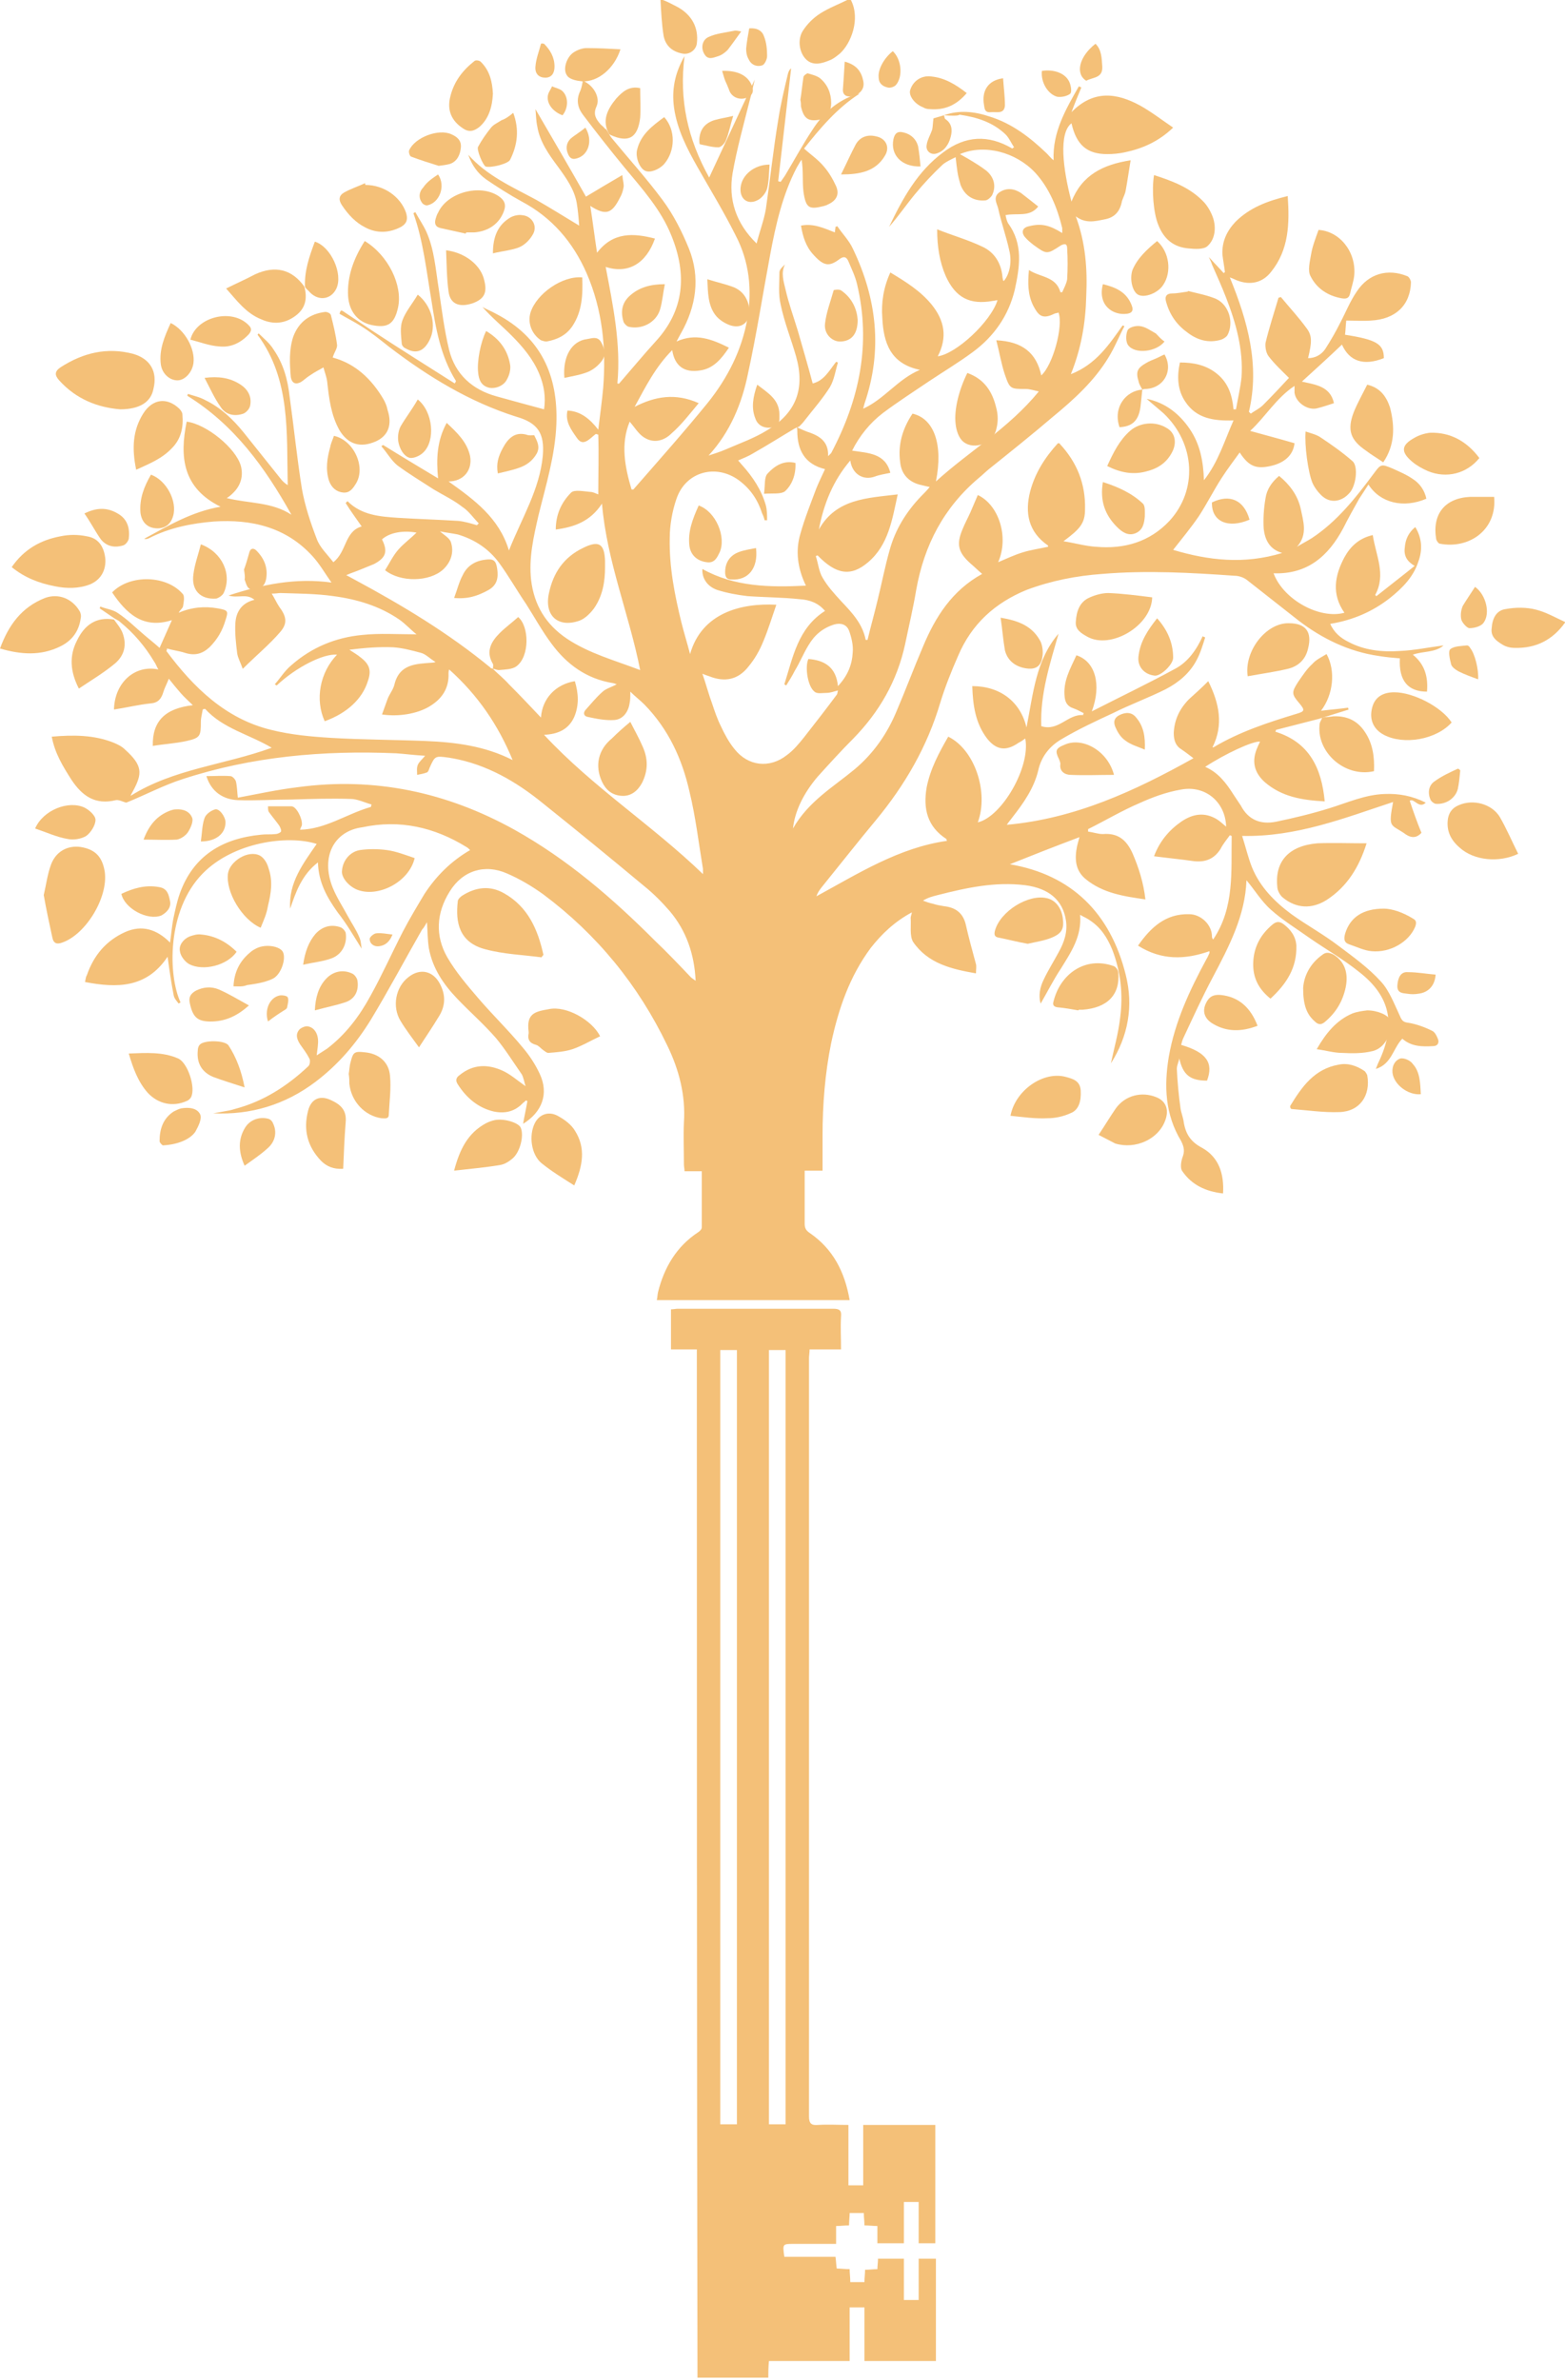 <?xml version="1.0" encoding="UTF-8" standalone="no"?>
<svg width="100px" height="152px" viewBox="0 0 100 152" version="1.1" xmlns="http://www.w3.org/2000/svg" xmlns:xlink="http://www.w3.org/1999/xlink">
    <!-- Generator: Sketch 40 (33762) - http://www.bohemiancoding.com/sketch -->
    <title>Millenium Gardens Logo</title>
    <desc>Created with Sketch.</desc>
    <defs></defs>
    <g id="Welcome" stroke="none" stroke-width="1" fill="none" fill-rule="evenodd">
        <g id="Event-Details---v2" transform="translate(-460, -475)" fill="#F4C078">
            <g id="Millenium-Gardens-Logo" transform="translate(460, 475)">
                <g id="Layer_1_xA0_Image_1_">
                    <g id="Group">
                        <path d="M54.37,3.49676543e-16 C55,1.22 54.37,2.795 53.661,3.425 C53.465,3.583 53.228,3.78 52.992,3.858 C52.52,4.055 51.969,4.213 51.535,3.819 C51.063,3.386 50.945,2.52 51.299,1.969 C51.575,1.535 51.969,1.142 52.402,0.866 C52.953,0.512 53.583,0.276 54.134,0 C54.213,3.49676543e-16 54.291,3.49676543e-16 54.37,3.49676543e-16 L54.37,3.49676543e-16 Z" id="Shape"></path>
                        <path d="M100,39.764 C99.213,40.866 98.15,41.417 96.772,41.378 C96.496,41.378 96.22,41.299 96.024,41.181 C95.63,40.945 95.236,40.669 95.315,40.118 C95.354,39.528 95.591,38.976 96.22,38.898 C96.85,38.78 97.559,38.78 98.15,38.937 C98.78,39.094 99.409,39.449 100,39.724 L100,39.764 L100,39.764 Z" id="Shape"></path>
                        <path d="M42.362,3.49676543e-16 C42.677,0.118 42.953,0.276 43.268,0.433 C44.213,0.945 44.646,1.772 44.528,2.756 C44.488,3.189 44.055,3.504 43.622,3.425 C42.953,3.307 42.52,2.913 42.402,2.283 C42.283,1.535 42.244,0.748 42.205,0 C42.244,3.49676543e-16 42.283,3.49676543e-16 42.362,3.49676543e-16 L42.362,3.49676543e-16 Z" id="Shape"></path>
                        <path d="M60.315,7.362 C61.299,7.008 62.283,7.126 63.228,7.441 C64.646,7.874 65.827,8.78 66.89,9.803 C67.047,9.961 67.165,10.118 67.323,10.236 C67.244,8.425 68.11,6.969 68.937,5.512 C68.976,5.551 69.055,5.551 69.094,5.591 C68.898,6.063 68.701,6.535 68.465,7.165 C69.882,5.709 71.378,5.945 72.835,6.732 C73.543,7.126 74.213,7.638 74.961,8.15 C74.016,9.055 72.992,9.488 71.89,9.724 C71.535,9.803 71.142,9.843 70.748,9.843 C69.449,9.843 68.78,9.252 68.465,7.874 C67.638,8.504 67.913,10.787 68.465,12.874 C69.134,11.181 70.472,10.512 72.244,10.236 C72.126,10.945 72.047,11.535 71.929,12.165 C71.89,12.402 71.772,12.598 71.693,12.835 C71.575,13.465 71.26,13.898 70.551,14.016 C69.961,14.134 69.37,14.291 68.74,13.819 C69.37,15.512 69.488,17.205 69.409,18.898 C69.37,20.591 69.094,22.244 68.425,23.898 C70.039,23.268 70.866,22.008 71.732,20.787 C71.772,20.787 71.811,20.827 71.85,20.827 C71.496,21.496 71.22,22.205 70.827,22.835 C69.921,24.331 68.622,25.512 67.283,26.614 C65.945,27.756 64.567,28.858 63.189,29.961 C62.953,30.157 62.756,30.354 62.559,30.512 C60.315,32.402 59.055,34.803 58.543,37.677 C58.346,38.858 58.071,40 57.835,41.142 C57.323,43.504 56.181,45.472 54.528,47.165 C53.74,47.953 52.992,48.78 52.244,49.606 C51.339,50.669 50.787,51.811 50.669,52.913 C51.654,51.181 53.228,50.276 54.606,49.134 C55.827,48.11 56.693,46.85 57.283,45.433 C57.874,44.055 58.386,42.677 58.976,41.299 C59.764,39.409 60.827,37.717 62.756,36.654 C62.48,36.417 62.244,36.181 62.008,35.984 C61.22,35.276 61.102,34.764 61.496,33.819 C61.654,33.425 61.85,33.071 62.008,32.717 C62.165,32.362 62.323,31.969 62.48,31.614 C63.819,32.244 64.488,34.291 63.78,35.906 C64.331,35.669 64.843,35.433 65.354,35.276 C65.866,35.118 66.417,35.039 66.969,34.921 L66.969,34.843 C65.709,33.976 65.472,32.756 65.827,31.378 C66.142,30.197 66.772,29.213 67.598,28.307 C67.677,28.307 67.717,28.307 67.717,28.346 C68.819,29.528 69.37,30.906 69.331,32.52 C69.331,33.425 69.016,33.78 67.953,34.567 C68.701,34.685 69.37,34.882 70.039,34.921 C71.85,35.079 73.465,34.606 74.724,33.268 C76.535,31.299 76.378,28.346 74.37,26.417 C74.016,26.102 73.622,25.787 73.268,25.472 C74.449,25.709 75.354,26.417 76.024,27.402 C76.693,28.386 76.89,29.488 76.929,30.669 C77.835,29.528 78.228,28.189 78.819,26.85 C77.559,26.89 76.457,26.732 75.748,25.669 C75.236,24.921 75.197,24.055 75.394,23.15 C76.26,23.15 77.087,23.307 77.795,23.898 C78.504,24.488 78.74,25.276 78.819,26.142 L78.976,26.142 C79.094,25.472 79.252,24.803 79.331,24.094 C79.449,22.323 78.976,20.63 78.346,19.016 C78.071,18.307 77.756,17.598 77.441,16.89 C77.402,16.732 77.323,16.614 77.244,16.417 C77.598,16.811 77.913,17.126 78.189,17.441 C78.228,17.402 78.268,17.402 78.268,17.362 C78.228,17.008 78.15,16.614 78.11,16.26 C78.071,15.433 78.386,14.764 78.937,14.173 C79.843,13.268 80.984,12.835 82.283,12.52 C82.402,14.291 82.362,15.945 81.22,17.362 C80.669,18.071 79.882,18.228 79.055,17.913 C78.937,17.874 78.819,17.795 78.583,17.717 C79.724,20.512 80.512,23.307 79.803,26.299 C79.843,26.339 79.882,26.378 79.921,26.417 C80.197,26.22 80.472,26.102 80.709,25.866 C81.299,25.276 81.85,24.685 82.362,24.134 C81.929,23.701 81.457,23.268 81.063,22.756 C80.906,22.559 80.827,22.165 80.866,21.89 C81.102,20.906 81.417,19.961 81.693,19.016 C81.732,19.016 81.772,18.976 81.85,18.976 C82.402,19.646 82.992,20.276 83.504,20.984 C83.858,21.457 83.819,21.89 83.583,22.874 C84.055,22.874 84.449,22.638 84.685,22.283 C85.039,21.732 85.354,21.181 85.63,20.63 C85.984,19.961 86.26,19.252 86.693,18.622 C87.441,17.48 88.661,17.126 89.921,17.638 C90.039,17.677 90.157,17.913 90.157,18.031 C90.118,19.488 89.173,20.394 87.598,20.472 C87.087,20.512 86.575,20.472 86.024,20.472 C85.984,20.787 85.984,21.063 85.945,21.378 C87.953,21.693 88.425,21.969 88.425,22.874 C87.126,23.386 86.22,23.071 85.748,22.008 C84.921,22.795 84.055,23.583 83.189,24.37 C84.016,24.567 85,24.646 85.236,25.748 C84.882,25.866 84.528,25.984 84.213,26.063 C83.583,26.26 82.795,25.709 82.717,25.079 L82.717,24.646 C81.535,25.433 80.866,26.614 79.882,27.52 C80.866,27.795 81.772,28.031 82.717,28.307 C82.638,29.055 82.087,29.567 81.181,29.764 C80.276,29.961 79.803,29.803 79.213,28.898 C78.819,29.449 78.425,29.961 78.071,30.512 C77.559,31.299 77.126,32.165 76.614,32.953 C76.102,33.701 75.551,34.37 74.961,35.118 C77.205,35.787 79.488,36.063 81.929,35.315 C81.102,35.079 80.827,34.449 80.748,33.78 C80.709,33.15 80.748,32.48 80.866,31.811 C80.945,31.26 81.26,30.787 81.732,30.394 C82.402,30.945 82.913,31.614 83.11,32.48 C83.268,33.268 83.583,34.134 82.874,34.921 C83.189,34.724 83.504,34.567 83.819,34.37 C85.433,33.307 86.614,31.811 87.756,30.276 C88.228,29.646 88.228,29.606 88.976,29.921 C89.409,30.118 89.882,30.315 90.276,30.591 C90.709,30.866 91.024,31.299 91.142,31.85 C89.685,32.48 88.189,32.126 87.441,30.945 C87.244,31.26 87.047,31.535 86.85,31.85 C86.496,32.48 86.142,33.11 85.827,33.74 C84.882,35.512 83.543,36.693 81.378,36.614 C82.008,38.307 84.331,39.567 85.906,39.134 C85.079,37.953 85.276,36.772 85.906,35.591 C86.299,34.882 86.85,34.37 87.717,34.173 C87.913,35.472 88.583,36.693 87.874,37.992 C87.913,38.031 87.913,38.071 87.953,38.071 C88.74,37.441 89.567,36.811 90.394,36.142 C89.921,35.866 89.685,35.512 89.764,34.961 C89.803,34.449 90,34.016 90.433,33.661 C90.866,34.37 90.906,35.118 90.63,35.866 C90.315,36.85 89.606,37.559 88.819,38.189 C87.717,39.055 86.457,39.606 85,39.843 C85.236,40.394 85.669,40.748 86.142,40.984 C87.165,41.535 88.307,41.654 89.449,41.575 C90.394,41.535 91.299,41.339 92.244,41.22 C91.693,41.693 90.945,41.575 90.276,41.811 C91.063,42.441 91.26,43.268 91.181,44.173 C89.961,44.173 89.37,43.465 89.449,42.047 C88.976,42.008 88.543,41.969 88.071,41.89 C86.181,41.614 84.488,40.787 82.992,39.646 C81.89,38.78 80.787,37.913 79.685,37.047 C79.488,36.89 79.173,36.772 78.898,36.772 C76.102,36.575 73.268,36.417 70.433,36.654 C68.78,36.772 67.165,37.087 65.591,37.677 C63.583,38.504 62.087,39.843 61.22,41.89 C60.787,42.874 60.394,43.858 60.079,44.882 C59.252,47.677 57.835,50.118 55.984,52.362 C54.803,53.78 53.661,55.236 52.48,56.693 C52.362,56.85 52.244,57.008 52.165,57.244 C54.843,55.787 57.441,54.134 60.512,53.701 C60.472,53.622 60.472,53.583 60.472,53.583 C59.252,52.795 58.976,51.654 59.213,50.276 C59.449,49.094 60,48.071 60.591,47.047 C62.283,47.874 63.189,50.591 62.48,52.52 C64.016,52.165 65.866,48.976 65.512,47.165 C65.354,47.283 65.236,47.362 65.079,47.441 C64.291,47.992 63.661,47.913 63.071,47.165 C62.323,46.181 62.165,45.039 62.126,43.819 C63.898,43.819 65.197,44.803 65.591,46.457 C66.024,44.291 66.181,42.165 67.638,40.472 C67.087,42.402 66.457,44.331 66.535,46.378 C67.638,46.732 68.228,45.591 69.213,45.669 C69.213,45.63 69.213,45.591 69.252,45.551 C69.016,45.433 68.819,45.315 68.583,45.236 C68.228,45.118 68.071,44.882 68.031,44.528 C67.913,43.504 68.386,42.717 68.78,41.85 C70,42.244 70.394,43.74 69.764,45.433 C71.535,44.528 73.346,43.661 75.079,42.717 C75.906,42.283 76.457,41.496 76.85,40.63 C76.89,40.669 76.929,40.669 77.008,40.709 C76.85,41.22 76.693,41.732 76.457,42.165 C76.024,42.992 75.315,43.583 74.488,44.016 C73.386,44.567 72.205,45 71.102,45.551 C70,46.063 68.898,46.575 67.835,47.205 C67.087,47.638 66.535,48.307 66.339,49.213 C66.063,50.354 65.394,51.299 64.685,52.205 C64.606,52.323 64.488,52.441 64.331,52.677 C68.701,52.283 72.52,50.512 76.26,48.425 C75.945,48.189 75.748,48.031 75.512,47.874 C75.118,47.638 75,47.283 75,46.811 C75.039,45.945 75.394,45.236 75.984,44.646 C76.378,44.291 76.772,43.937 77.205,43.504 C77.913,44.921 78.189,46.299 77.48,47.717 C77.48,47.717 77.52,47.756 77.559,47.717 C79.213,46.732 81.024,46.142 82.835,45.591 C83.386,45.433 83.386,45.354 83.031,44.921 C82.52,44.331 82.52,44.213 82.953,43.543 C83.228,43.15 83.504,42.717 83.858,42.402 C84.094,42.126 84.449,41.969 84.764,41.772 C85.354,42.835 85.197,44.37 84.409,45.394 C85.039,45.315 85.591,45.276 86.142,45.197 C86.142,45.236 86.142,45.276 86.181,45.315 C85.551,45.512 84.921,45.709 84.291,45.906 L84.291,45.906 C83.386,46.142 82.441,46.378 81.535,46.614 C81.535,46.654 81.496,46.693 81.496,46.732 C83.661,47.402 84.449,49.055 84.646,51.181 C83.228,51.102 81.929,50.906 80.827,49.961 C80.118,49.331 79.961,48.583 80.354,47.717 C80.394,47.598 80.472,47.48 80.512,47.362 C80.039,47.323 78.268,48.15 77.008,48.976 C77.835,49.331 78.346,50 78.819,50.748 C78.976,50.984 79.134,51.22 79.291,51.457 C79.764,52.362 80.551,52.677 81.535,52.48 C82.677,52.244 83.819,51.969 84.961,51.614 C86.102,51.26 87.244,50.748 88.465,50.709 C89.37,50.669 90.236,50.827 91.102,51.26 C90.669,51.693 90.354,50.945 90.079,51.142 C90.315,51.85 90.551,52.52 90.827,53.189 C90.433,53.622 90.039,53.465 89.685,53.189 C88.858,52.638 88.701,52.874 89.016,51.22 C85.906,52.244 82.835,53.465 79.37,53.386 C79.606,54.134 79.764,54.803 80,55.394 C80.512,56.654 81.457,57.598 82.52,58.386 C83.504,59.094 84.528,59.646 85.512,60.394 C86.457,61.102 87.441,61.811 88.228,62.677 C88.78,63.268 89.094,64.134 89.449,64.882 C89.567,65.157 89.646,65.276 89.961,65.315 C90.472,65.394 91.024,65.591 91.496,65.827 C91.693,65.906 91.811,66.181 91.89,66.378 C91.969,66.614 91.85,66.811 91.575,66.811 C90.866,66.85 90.197,66.85 89.606,66.339 C89.016,66.929 88.937,67.953 87.913,68.268 C87.992,68.071 88.031,67.953 88.11,67.795 C89.213,65.433 88.858,63.622 86.811,62.047 C85.827,61.26 84.724,60.63 83.701,59.921 C82.874,59.331 81.969,58.78 81.22,58.11 C80.591,57.559 80.157,56.811 79.646,56.22 C79.567,58.465 78.543,60.433 77.48,62.441 C76.811,63.701 76.22,65 75.63,66.26 C75.551,66.417 75.512,66.575 75.472,66.732 C77.087,67.205 77.559,67.874 77.126,69.016 C76.063,69.016 75.591,68.661 75.354,67.598 C75.315,67.835 75.197,68.031 75.197,68.268 C75.236,69.094 75.315,69.961 75.433,70.787 C75.472,71.063 75.591,71.339 75.63,71.614 C75.748,72.402 76.063,72.913 76.811,73.307 C77.874,73.898 78.228,74.961 78.15,76.22 C77.047,76.102 76.142,75.669 75.551,74.803 C75.394,74.606 75.472,74.173 75.551,73.937 C75.709,73.543 75.669,73.268 75.472,72.874 C74.449,71.181 74.37,69.37 74.685,67.48 C75.079,65.236 76.024,63.228 77.087,61.26 C77.165,61.142 77.205,61.024 77.283,60.866 L77.283,60.748 C75.709,61.299 74.213,61.339 72.717,60.394 C73.543,59.213 74.488,58.346 75.984,58.386 C76.732,58.386 77.441,59.055 77.441,59.803 C77.441,59.843 77.441,59.921 77.52,60 C78.898,57.953 78.661,55.63 78.701,53.386 C78.661,53.386 78.622,53.346 78.583,53.346 C78.386,53.622 78.15,53.898 77.992,54.213 C77.598,54.843 77.047,55.079 76.299,55 C75.472,54.882 74.646,54.803 73.74,54.685 C74.094,53.74 74.685,53.031 75.472,52.48 C76.22,51.969 76.969,51.85 77.756,52.323 C77.953,52.441 78.15,52.638 78.346,52.795 C78.307,51.22 77.008,50.118 75.433,50.433 C74.528,50.591 73.661,50.906 72.795,51.299 C71.693,51.772 70.63,52.402 69.528,52.953 L69.528,53.11 C69.843,53.15 70.157,53.268 70.472,53.268 C71.417,53.189 71.969,53.622 72.362,54.488 C72.756,55.394 73.071,56.378 73.189,57.441 C71.811,57.244 70.472,57.047 69.37,56.142 C68.701,55.591 68.661,54.843 68.819,54.055 C68.858,53.898 68.898,53.74 68.976,53.465 C67.402,54.055 65.906,54.646 64.528,55.197 C68.465,55.866 70.945,58.307 71.929,62.244 C72.441,64.252 72.087,66.181 70.984,67.913 C71.181,66.969 71.457,66.024 71.575,65 C71.772,63.504 71.614,62.047 71.063,60.63 C70.748,59.882 70.354,59.252 69.646,58.78 C69.488,58.661 69.291,58.583 69.016,58.425 C69.134,59.803 68.425,60.827 67.795,61.85 C67.323,62.559 66.929,63.346 66.496,64.094 C66.339,63.583 66.457,63.031 66.693,62.559 C66.969,61.969 67.323,61.417 67.638,60.827 C67.992,60.197 68.228,59.528 68.11,58.78 C67.913,57.48 67.008,56.732 65.512,56.535 C63.583,56.299 61.772,56.693 59.921,57.165 C59.606,57.244 59.291,57.323 58.976,57.52 C59.173,57.598 59.409,57.677 59.606,57.717 C59.843,57.795 60.079,57.835 60.315,57.874 C61.024,57.953 61.496,58.268 61.693,58.976 C61.89,59.843 62.126,60.709 62.362,61.575 C62.402,61.732 62.362,61.929 62.362,62.165 C60.787,61.89 59.291,61.535 58.346,60.157 C58.11,59.764 58.228,59.134 58.189,58.622 C58.189,58.543 58.228,58.465 58.268,58.268 C57.165,58.858 56.339,59.646 55.63,60.551 C54.291,62.362 53.583,64.409 53.11,66.614 C52.717,68.543 52.559,70.551 52.559,72.52 L52.559,74.764 L51.417,74.764 L51.417,75.551 L51.417,78.15 C51.417,78.425 51.496,78.583 51.732,78.74 C53.228,79.764 53.976,81.22 54.291,83.031 L41.969,83.031 C42.008,82.874 42.008,82.677 42.047,82.52 C42.441,80.945 43.228,79.606 44.606,78.701 C44.724,78.622 44.843,78.504 44.843,78.386 L44.843,74.803 L43.74,74.803 C43.74,74.646 43.701,74.488 43.701,74.37 C43.701,73.465 43.661,72.559 43.701,71.693 C43.819,69.961 43.386,68.307 42.638,66.772 C40.787,62.913 38.15,59.685 34.724,57.126 C34.016,56.614 33.228,56.142 32.402,55.787 C30.984,55.157 29.567,55.591 28.74,56.929 C27.874,58.307 27.795,59.764 28.583,61.142 C29.134,62.087 29.843,62.913 30.551,63.74 C31.496,64.843 32.52,65.827 33.425,66.929 C33.858,67.441 34.213,67.992 34.488,68.583 C35.079,69.843 34.646,71.024 33.425,71.772 C33.504,71.299 33.622,70.787 33.701,70.315 C33.661,70.315 33.622,70.276 33.622,70.276 C33.543,70.315 33.504,70.394 33.425,70.433 C32.913,70.984 32.283,71.142 31.535,70.984 C30.551,70.748 29.803,70.118 29.252,69.252 C29.094,69.016 29.134,68.819 29.37,68.661 C30.236,67.953 31.181,67.953 32.126,68.386 C32.638,68.622 33.071,69.016 33.583,69.37 C33.504,69.134 33.465,68.858 33.346,68.622 C32.795,67.835 32.283,67.008 31.693,66.299 C30.906,65.394 30.039,64.646 29.213,63.78 C28.346,62.874 27.638,61.85 27.402,60.551 C27.323,60.039 27.323,59.488 27.283,58.898 C27.165,59.094 27.087,59.252 26.969,59.37 C25.866,61.299 24.843,63.228 23.701,65.118 C22.756,66.654 21.614,67.992 20.157,69.094 C18.228,70.551 16.024,71.22 13.622,71.102 C13.858,71.063 14.094,71.024 14.291,70.984 C14.528,70.945 14.764,70.906 15,70.827 C16.811,70.354 18.346,69.37 19.685,68.11 C19.803,68.031 19.843,67.717 19.764,67.598 C19.606,67.283 19.37,66.969 19.173,66.693 C18.976,66.378 18.858,66.063 19.134,65.748 C19.252,65.63 19.528,65.512 19.685,65.551 C20.079,65.63 20.276,65.984 20.315,66.339 C20.354,66.654 20.276,67.008 20.236,67.402 C20.472,67.244 20.669,67.126 20.906,66.969 C22.087,66.063 22.953,64.921 23.661,63.622 C24.409,62.283 25.039,60.866 25.748,59.488 C26.181,58.661 26.654,57.874 27.126,57.087 C27.874,55.945 28.819,55 30.039,54.291 C29.961,54.213 29.882,54.134 29.803,54.094 C27.756,52.835 25.551,52.323 23.15,52.835 C21.339,53.071 20.472,54.724 21.26,56.693 C21.535,57.362 21.929,57.953 22.244,58.543 C22.48,58.976 22.756,59.37 22.953,59.843 C23.071,60.079 23.071,60.394 23.11,60.591 C22.638,59.843 22.165,59.016 21.575,58.268 C20.906,57.323 20.354,56.378 20.315,55.079 C19.291,55.866 18.898,56.969 18.543,58.031 C18.425,56.378 19.37,55.157 20.236,53.898 C18.386,53.307 14.921,53.78 12.953,55.787 C10.63,58.15 10.748,62.323 11.535,64.016 C11.496,64.055 11.457,64.055 11.417,64.094 C11.299,63.937 11.142,63.78 11.102,63.583 C10.945,62.795 10.827,61.969 10.709,61.102 C9.37,63.11 7.48,63.11 5.433,62.717 C5.472,62.559 5.472,62.402 5.551,62.283 C5.984,61.024 6.772,60.079 7.992,59.528 C9.055,59.055 10,59.331 10.866,60.197 C10.945,59.646 10.984,59.173 11.063,58.74 C11.181,58.189 11.299,57.598 11.496,57.047 C12.362,54.646 14.213,53.543 16.693,53.307 C17.008,53.268 17.283,53.307 17.598,53.268 C17.717,53.268 17.913,53.189 17.953,53.11 C17.992,53.031 17.913,52.835 17.835,52.717 C17.638,52.441 17.402,52.165 17.205,51.89 C17.126,51.811 17.126,51.654 17.126,51.496 L18.622,51.496 C18.937,51.496 19.331,52.283 19.291,52.677 C19.291,52.756 19.213,52.835 19.173,52.992 C20.827,52.953 22.165,51.969 23.701,51.535 C23.701,51.496 23.74,51.417 23.74,51.378 C23.307,51.26 22.835,51.024 22.402,51.024 C21.142,50.984 19.882,51.024 18.622,51.063 C17.48,51.063 16.339,51.142 15.197,51.102 C14.291,51.063 13.504,50.591 13.189,49.567 C13.74,49.567 14.213,49.528 14.724,49.567 C14.843,49.567 15.039,49.764 15.079,49.921 C15.157,50.276 15.157,50.63 15.197,50.945 C16.457,50.709 17.717,50.433 19.016,50.276 C23.937,49.606 28.543,50.591 32.874,52.992 C36.26,54.882 39.134,57.362 41.85,60.079 C42.638,60.827 43.386,61.614 44.134,62.402 C44.213,62.48 44.291,62.52 44.449,62.638 C44.37,60.945 43.858,59.449 42.795,58.189 C42.283,57.598 41.732,57.047 41.142,56.575 C39.016,54.803 36.85,53.031 34.685,51.299 C32.992,49.921 31.102,48.819 28.898,48.425 C28.819,48.425 28.74,48.386 28.661,48.386 C27.795,48.268 27.795,48.268 27.441,49.055 C27.402,49.173 27.362,49.291 27.283,49.331 C27.087,49.409 26.85,49.449 26.654,49.488 C26.654,49.291 26.614,49.055 26.693,48.858 C26.772,48.661 26.969,48.504 27.165,48.268 C26.457,48.228 25.906,48.15 25.315,48.11 C20.669,47.913 16.102,48.307 11.654,49.764 C10.433,50.157 9.252,50.787 8.071,51.26 C7.874,51.22 7.598,51.063 7.402,51.102 C6.102,51.417 5.276,50.866 4.567,49.803 C4.016,48.937 3.504,48.11 3.307,47.047 C4.685,46.929 6.024,46.929 7.283,47.441 C7.559,47.559 7.795,47.677 7.992,47.874 C9.134,48.898 9.094,49.409 8.504,50.512 C8.465,50.591 8.386,50.709 8.346,50.827 C11.102,49.094 14.331,48.858 17.362,47.756 C15.906,46.89 14.252,46.535 13.11,45.276 C13.071,45.276 13.031,45.276 12.953,45.315 C12.913,45.591 12.835,45.827 12.835,46.102 C12.835,47.008 12.795,47.126 11.929,47.323 C11.22,47.48 10.472,47.52 9.764,47.638 C9.724,46.063 10.551,45.236 12.323,45.039 C12.047,44.764 11.772,44.528 11.535,44.252 C11.299,43.976 11.063,43.701 10.787,43.346 C10.669,43.661 10.512,43.937 10.433,44.213 C10.315,44.606 10.118,44.882 9.646,44.921 C8.858,45 8.071,45.197 7.283,45.315 C7.323,43.583 8.622,42.441 10.118,42.756 C10,42.559 9.961,42.402 9.843,42.244 C9.252,41.26 8.543,40.433 7.677,39.724 C7.559,39.606 7.402,39.567 7.244,39.449 L7.244,39.449 C6.969,39.252 6.654,39.055 6.378,38.858 C6.378,38.819 6.378,38.78 6.417,38.74 C6.811,38.898 7.244,38.937 7.559,39.173 C8.15,39.567 8.661,40.079 9.173,40.512 C9.488,40.787 9.803,41.024 10.197,41.378 C10.472,40.748 10.709,40.236 10.984,39.606 C9.134,40.197 8.071,39.173 7.165,37.835 C8.307,36.654 10.669,36.732 11.693,37.953 C11.811,38.11 11.732,38.504 11.693,38.74 C11.654,38.858 11.496,38.976 11.417,39.134 C12.244,38.78 13.071,38.701 13.937,38.858 C14.567,38.976 14.606,39.016 14.409,39.606 C14.213,40.276 13.898,40.827 13.386,41.339 C12.913,41.772 12.441,41.89 11.811,41.693 C11.457,41.575 11.063,41.535 10.669,41.417 C10.669,41.535 10.63,41.575 10.63,41.575 C12.362,43.898 14.409,45.906 17.323,46.614 C18.583,46.929 19.882,47.047 21.181,47.126 C23.189,47.244 25.197,47.244 27.165,47.323 C29.094,47.402 30.984,47.638 32.756,48.543 C31.85,46.339 30.551,44.409 28.701,42.756 C28.661,42.874 28.661,42.953 28.661,42.992 C28.701,43.976 28.228,44.646 27.441,45.118 C26.654,45.591 25.472,45.787 24.409,45.63 C24.528,45.315 24.646,44.961 24.764,44.646 C24.882,44.331 25.118,44.055 25.197,43.74 C25.512,42.402 26.575,42.402 27.598,42.323 C27.638,42.323 27.677,42.323 27.835,42.283 C27.441,42.047 27.205,41.772 26.89,41.693 C26.299,41.535 25.709,41.378 25.118,41.339 C24.213,41.299 23.268,41.378 22.323,41.496 C22.559,41.654 22.835,41.811 23.071,42.008 C23.622,42.441 23.74,42.835 23.504,43.504 C23.15,44.646 22.165,45.551 20.748,46.063 C20.118,44.685 20.433,42.953 21.535,41.811 C20.669,41.732 18.937,42.598 17.677,43.78 C17.638,43.74 17.598,43.74 17.559,43.701 C17.913,43.307 18.189,42.835 18.622,42.48 C19.921,41.339 21.457,40.709 23.15,40.551 C24.252,40.433 25.394,40.512 26.614,40.512 C26.22,40.197 25.906,39.843 25.512,39.567 C24.252,38.701 22.795,38.268 21.299,38.071 C20.197,37.913 19.055,37.913 17.913,37.874 C17.795,37.874 17.638,37.913 17.362,37.913 C17.559,38.228 17.677,38.504 17.835,38.74 C18.307,39.37 18.386,39.803 17.913,40.354 C17.205,41.181 16.378,41.85 15.512,42.717 C15.354,42.283 15.197,42.008 15.157,41.732 C15.079,41.102 15,40.433 15.039,39.803 C15.079,39.094 15.433,38.504 16.26,38.307 C15.748,37.874 15.197,38.228 14.606,38.031 C16.772,37.323 18.898,36.89 21.181,37.205 C20.787,36.654 20.433,36.024 19.961,35.512 C18.268,33.661 16.063,33.15 13.661,33.307 C12.244,33.425 10.827,33.701 9.528,34.37 C9.449,34.409 9.331,34.449 9.213,34.409 C10.748,33.583 12.244,32.677 14.094,32.362 C11.693,31.181 11.457,29.213 11.929,26.929 C13.189,27.087 15.079,28.622 15.394,29.764 C15.551,30.394 15.394,30.984 14.921,31.457 C14.803,31.575 14.685,31.693 14.488,31.811 C15.906,32.165 17.362,32.047 18.622,32.874 C16.929,29.843 14.961,27.126 11.969,25.276 C11.969,25.236 12.008,25.197 12.008,25.157 C12.362,25.276 12.756,25.354 13.11,25.551 C14.094,26.024 14.882,26.772 15.551,27.598 C16.339,28.583 17.126,29.567 17.913,30.551 C18.031,30.709 18.189,30.866 18.386,30.984 C18.307,27.638 18.583,24.252 16.457,21.378 C16.496,21.339 16.496,21.299 16.535,21.299 C16.85,21.614 17.244,21.929 17.48,22.323 C18.11,23.228 18.386,24.252 18.504,25.315 C18.78,27.283 18.976,29.252 19.291,31.22 C19.488,32.323 19.843,33.386 20.236,34.409 C20.433,34.961 20.906,35.394 21.299,35.906 C22.165,35.236 22.008,33.937 23.11,33.622 C22.756,33.11 22.402,32.638 22.087,32.126 C22.126,32.087 22.165,32.047 22.205,32.008 C23.11,32.913 24.291,32.992 25.433,33.071 C26.732,33.15 27.992,33.189 29.291,33.268 C29.685,33.307 30.079,33.425 30.472,33.543 C30.512,33.504 30.551,33.465 30.591,33.425 C30.236,33.071 29.961,32.638 29.528,32.362 C28.976,31.929 28.307,31.614 27.717,31.26 C26.929,30.748 26.142,30.276 25.394,29.724 C25,29.409 24.724,28.898 24.37,28.504 C24.409,28.465 24.449,28.425 24.488,28.425 C25.63,29.134 26.811,29.843 27.992,30.551 C27.874,29.331 27.913,28.15 28.543,27.008 C29.213,27.638 29.843,28.228 30.039,29.134 C30.197,30.039 29.606,30.748 28.661,30.748 C30.315,31.929 31.89,33.071 32.52,35.157 C33.346,33.071 34.488,31.26 34.685,29.094 C34.803,27.677 34.37,27.008 32.992,26.614 C30,25.669 27.362,24.055 24.882,22.165 C24.291,21.693 23.701,21.22 23.071,20.827 C22.638,20.551 22.165,20.315 21.693,20.039 C21.772,19.803 21.772,19.764 22.047,19.961 C22.638,20.354 23.228,20.748 23.819,21.142 C25.551,22.283 27.323,23.386 29.055,24.488 C29.134,24.37 29.134,24.331 29.134,24.331 C28.15,22.756 27.835,20.945 27.559,19.134 C27.244,17.283 27.047,15.394 26.417,13.622 C26.457,13.583 26.496,13.583 26.535,13.543 C26.772,13.976 27.047,14.37 27.244,14.803 C27.756,15.945 27.835,17.205 28.031,18.425 C28.228,19.764 28.386,21.063 28.701,22.362 C29.094,23.898 30.157,24.882 31.732,25.315 C32.717,25.591 33.74,25.866 34.764,26.142 C34.882,25.354 34.764,24.606 34.449,23.858 C34.055,22.913 33.386,22.126 32.677,21.417 C32.087,20.827 31.417,20.276 30.827,19.606 C31.102,19.764 31.417,19.882 31.693,20.039 C34.567,21.535 35.669,23.976 35.551,27.087 C35.472,29.094 34.882,30.984 34.409,32.913 C34.094,34.291 33.78,35.63 33.937,37.047 C34.134,38.661 34.882,39.882 36.22,40.787 C37.638,41.732 39.252,42.165 40.906,42.795 C40.197,39.213 38.78,35.866 38.465,32.165 C37.717,33.307 36.693,33.661 35.512,33.819 C35.512,32.874 35.866,32.087 36.496,31.457 C36.693,31.26 37.283,31.378 37.717,31.417 C37.874,31.417 38.031,31.496 38.228,31.575 C38.228,30.276 38.268,29.016 38.228,27.756 C38.189,27.756 38.11,27.717 38.071,27.717 C37.913,27.835 37.795,27.953 37.638,28.071 C37.323,28.307 37.087,28.307 36.85,27.953 C36.496,27.441 36.102,26.929 36.26,26.22 C37.087,26.26 37.677,26.732 38.228,27.441 C38.346,26.457 38.465,25.63 38.543,24.764 C38.74,22.244 38.504,19.803 37.48,17.441 C36.614,15.472 35.276,13.898 33.346,12.874 C32.559,12.441 31.811,11.969 31.063,11.457 C30.512,11.063 30.157,10.551 29.921,9.882 C31.102,11.22 32.717,11.929 34.252,12.756 C35.157,13.268 36.024,13.819 37.008,14.409 C36.969,13.898 36.929,13.425 36.85,12.953 C36.693,12.087 36.181,11.378 35.669,10.669 C35.079,9.882 34.488,9.055 34.331,8.071 C34.252,7.717 34.252,7.323 34.213,6.969 C35.315,8.858 36.417,10.748 37.441,12.559 C38.15,12.126 38.898,11.693 39.764,11.181 C39.803,11.575 39.882,11.772 39.843,11.969 C39.803,12.205 39.724,12.441 39.606,12.638 C39.094,13.661 38.701,13.78 37.717,13.15 C37.874,14.134 37.992,15.118 38.15,16.142 C39.173,14.803 40.472,14.882 41.85,15.236 C41.299,16.811 40.157,17.52 38.701,17.047 C39.173,19.528 39.685,21.969 39.449,24.488 C39.488,24.488 39.528,24.528 39.567,24.488 C40.354,23.583 41.102,22.677 41.89,21.811 C43.74,19.803 43.898,17.52 42.913,15.079 C42.244,13.386 41.024,12.047 39.882,10.669 C38.976,9.567 38.11,8.465 37.244,7.323 C36.89,6.85 36.811,6.339 37.087,5.787 C37.165,5.591 37.205,5.354 37.244,5.157 C37.913,5.433 38.386,6.22 38.11,6.811 C37.874,7.323 38.11,7.638 38.386,7.953 C38.465,8.031 38.583,8.11 38.661,8.228 C38.701,8.228 38.701,8.228 38.74,8.268 C38.858,8.425 38.937,8.622 39.055,8.78 C40.157,10.118 41.299,11.378 42.323,12.756 C43.031,13.701 43.583,14.803 44.016,15.866 C44.764,17.717 44.488,19.567 43.504,21.299 C43.425,21.457 43.346,21.575 43.228,21.811 C44.449,21.26 45.472,21.654 46.575,22.205 C46.102,22.913 45.591,23.543 44.724,23.661 C43.74,23.819 43.11,23.386 42.953,22.362 C41.89,23.425 41.26,24.685 40.551,25.984 C41.85,25.315 43.15,25.079 44.646,25.748 C44.055,26.457 43.543,27.126 42.913,27.677 C42.402,28.189 41.693,28.346 41.063,27.874 C40.748,27.638 40.512,27.244 40.236,26.929 C39.646,28.346 39.921,29.803 40.354,31.26 L40.472,31.26 C42.087,29.409 43.701,27.598 45.236,25.709 C46.496,24.134 47.402,22.362 47.756,20.354 C48.071,18.504 47.874,16.693 47.008,15.039 C46.26,13.543 45.394,12.126 44.567,10.669 C43.898,9.488 43.268,8.268 43.071,6.89 C42.913,5.748 43.11,4.685 43.74,3.583 C43.386,6.378 43.937,8.858 45.315,11.339 C46.299,9.213 47.244,7.205 48.228,5.079 C48.11,5.551 48.031,5.984 47.913,6.378 C47.52,7.953 47.087,9.488 46.811,11.063 C46.535,12.717 47.008,14.252 48.346,15.551 C48.543,14.764 48.819,14.055 48.937,13.346 C49.213,11.457 49.409,9.567 49.724,7.677 C49.882,6.654 50.118,5.669 50.354,4.685 C50.394,4.567 50.433,4.449 50.551,4.37 C50.276,6.772 50,9.173 49.724,11.575 C49.764,11.575 49.843,11.614 49.882,11.614 C49.961,11.496 50.079,11.339 50.157,11.22 C50.748,10.236 51.299,9.213 51.929,8.268 C52.559,7.283 53.386,6.535 54.488,6.102 C54.646,6.063 54.764,5.984 54.921,5.984 C53.504,6.89 52.402,8.189 51.378,9.488 C51.811,9.882 52.283,10.197 52.638,10.63 C52.953,10.984 53.228,11.457 53.425,11.89 C53.661,12.441 53.425,12.835 52.874,13.071 C52.835,13.11 52.756,13.11 52.677,13.15 C51.732,13.386 51.496,13.346 51.339,12.244 C51.26,11.575 51.339,10.906 51.22,10.197 C51.102,10.354 51.024,10.512 50.906,10.709 C50,12.441 49.567,14.37 49.213,16.26 C48.74,18.78 48.346,21.339 47.795,23.858 C47.402,25.787 46.654,27.598 45.276,29.094 C45.63,28.976 46.024,28.858 46.378,28.701 C47.283,28.307 48.189,27.992 49.016,27.48 C50.866,26.378 51.457,24.843 50.866,22.756 C50.551,21.654 50.118,20.591 49.882,19.449 C49.724,18.78 49.803,18.071 49.803,17.402 C49.803,17.205 50,17.047 50.157,16.89 C49.882,17.441 50.079,17.992 50.197,18.504 C50.394,19.37 50.709,20.236 50.984,21.142 C51.299,22.244 51.614,23.307 51.929,24.488 C52.638,24.331 52.992,23.661 53.425,23.11 C53.465,23.11 53.504,23.15 53.543,23.15 C53.386,23.661 53.307,24.252 53.031,24.724 C52.559,25.472 51.969,26.142 51.417,26.85 C51.299,27.008 51.181,27.126 51.063,27.244 C50.984,27.283 50.866,27.323 50.787,27.362 C49.921,27.874 49.055,28.425 48.15,28.937 C47.835,29.134 47.52,29.252 47.165,29.409 C47.283,29.528 47.362,29.646 47.441,29.724 C48.11,30.472 48.661,31.299 48.937,32.283 C49.016,32.598 49.016,32.913 49.016,33.228 L48.858,33.228 C48.819,33.071 48.78,32.953 48.701,32.795 C48.425,31.929 47.953,31.22 47.205,30.669 C45.748,29.606 43.819,30.118 43.228,31.85 C42.953,32.638 42.795,33.543 42.795,34.37 C42.756,36.22 43.11,37.992 43.543,39.764 C43.701,40.394 43.898,41.024 44.094,41.772 C44.843,39.134 47.362,38.504 49.606,38.622 C49.331,39.409 49.094,40.197 48.78,40.945 C48.543,41.535 48.228,42.087 47.835,42.559 C47.165,43.425 46.299,43.583 45.315,43.189 C45.197,43.15 45.079,43.11 44.882,43.031 C45.118,43.701 45.276,44.331 45.512,44.961 C45.669,45.433 45.827,45.906 46.063,46.378 C46.299,46.89 46.575,47.402 46.929,47.835 C47.795,48.937 49.173,49.094 50.276,48.228 C50.709,47.913 51.063,47.48 51.378,47.087 C52.087,46.181 52.795,45.276 53.465,44.37 C53.504,44.331 53.504,44.252 53.543,44.094 C53.268,44.173 53.031,44.252 52.835,44.252 C52.559,44.252 52.205,44.331 52.047,44.173 C51.614,43.858 51.417,42.598 51.654,42.087 C52.677,42.165 53.425,42.598 53.543,43.819 C54.173,43.15 54.449,42.441 54.488,41.654 C54.528,41.22 54.409,40.709 54.252,40.276 C54.094,39.882 53.74,39.764 53.307,39.882 C52.559,40.118 52.047,40.551 51.654,41.22 C51.339,41.732 51.102,42.323 50.787,42.835 C50.63,43.15 50.433,43.465 50.236,43.78 C50.197,43.74 50.157,43.74 50.118,43.701 C50.669,41.969 50.984,40.118 52.717,39.016 C52.283,38.504 51.732,38.307 51.102,38.268 C50,38.15 48.858,38.15 47.756,38.071 C47.087,37.992 46.457,37.874 45.827,37.677 C45.157,37.441 44.843,36.89 44.882,36.339 C46.929,37.48 49.173,37.52 51.496,37.402 C50.945,36.26 50.827,35.157 51.142,34.094 C51.417,33.11 51.811,32.126 52.165,31.181 C52.323,30.787 52.52,30.394 52.717,29.961 C51.417,29.646 50.945,28.74 50.945,27.52 C50.945,27.441 50.945,27.362 50.906,27.283 C51.181,27.402 51.496,27.559 51.772,27.638 C52.402,27.874 52.953,28.228 52.913,29.134 C53.031,29.016 53.071,28.976 53.11,28.937 C54.921,25.512 55.669,21.969 54.764,18.15 C54.646,17.638 54.409,17.165 54.213,16.693 C54.094,16.417 53.937,16.339 53.661,16.535 C52.992,17.047 52.638,17.008 51.969,16.26 C51.496,15.748 51.299,15.118 51.181,14.409 C51.969,14.252 52.638,14.567 53.346,14.843 C53.346,14.724 53.386,14.606 53.386,14.488 C53.425,14.488 53.465,14.449 53.504,14.449 C53.819,14.921 54.252,15.354 54.488,15.866 C56.024,19.055 56.417,22.362 55.236,25.787 C55.236,25.827 55.197,25.906 55.157,26.102 C56.535,25.472 57.362,24.213 58.78,23.622 C56.89,23.228 56.457,21.89 56.378,20.315 C56.299,19.331 56.457,18.346 56.89,17.402 C57.874,17.992 58.819,18.583 59.528,19.449 C60.354,20.472 60.551,21.535 59.921,22.756 C61.102,22.598 63.307,20.551 63.74,19.173 C63.622,19.173 63.543,19.213 63.465,19.213 C61.969,19.488 61.063,19.016 60.433,17.638 C60.039,16.732 59.882,15.748 59.882,14.646 C60.866,15.039 61.85,15.315 62.756,15.748 C63.543,16.102 63.976,16.811 64.055,17.677 C64.055,17.756 64.094,17.835 64.094,17.913 C64.094,17.913 64.134,17.913 64.134,17.953 C64.488,17.559 64.685,16.772 64.488,15.984 C64.291,15.079 63.976,14.213 63.78,13.307 C63.701,12.992 63.425,12.598 63.858,12.283 C64.331,11.969 64.803,12.047 65.236,12.323 C65.591,12.598 65.945,12.874 66.339,13.189 C65.787,13.898 65,13.583 64.252,13.74 C64.291,13.937 64.331,14.094 64.409,14.252 C65.394,15.591 65.157,17.047 64.843,18.504 C64.449,20.157 63.504,21.496 62.165,22.48 C61.26,23.15 60.276,23.74 59.331,24.37 C58.346,25.039 57.362,25.669 56.417,26.378 C55.591,27.008 54.921,27.835 54.449,28.78 C55.472,28.937 56.575,28.937 56.89,30.197 C56.535,30.276 56.22,30.315 55.906,30.433 C55.157,30.709 54.449,30.276 54.331,29.409 C53.228,30.709 52.638,32.165 52.323,33.819 C53.425,31.85 55.394,31.811 57.362,31.575 C57.008,33.189 56.772,34.803 55.472,35.906 C54.37,36.85 53.425,36.693 52.244,35.472 C52.205,35.472 52.165,35.512 52.126,35.512 C52.283,35.984 52.323,36.496 52.559,36.89 C52.874,37.441 53.307,37.913 53.74,38.386 C54.449,39.134 55.118,39.843 55.315,40.866 L55.433,40.866 C55.63,40.039 55.866,39.213 56.063,38.386 C56.339,37.283 56.535,36.22 56.85,35.118 C57.205,33.819 57.913,32.677 58.858,31.693 C59.016,31.535 59.213,31.339 59.409,31.102 C59.213,31.063 59.055,31.024 58.898,30.984 C58.11,30.827 57.598,30.315 57.52,29.528 C57.362,28.386 57.677,27.362 58.307,26.417 C59.685,26.732 60.276,28.386 59.803,30.748 C61.969,28.78 64.449,27.362 66.378,25 C66.024,24.921 65.787,24.843 65.551,24.843 C64.567,24.843 64.528,24.843 64.213,23.937 C63.976,23.228 63.858,22.48 63.661,21.732 C65.315,21.811 66.22,22.52 66.535,23.976 C67.283,23.307 67.953,20.827 67.638,19.961 C67.559,20 67.441,20 67.362,20.039 C66.575,20.433 66.339,20.118 66.024,19.528 C65.669,18.819 65.669,18.071 65.748,17.244 C66.457,17.717 67.48,17.638 67.756,18.661 L67.874,18.661 C67.992,18.386 68.15,18.11 68.189,17.835 C68.228,17.165 68.228,16.496 68.189,15.866 C68.189,15.551 68.031,15.551 67.795,15.669 C66.89,16.26 66.89,16.26 66.024,15.63 C65.827,15.472 65.63,15.315 65.472,15.118 C65.236,14.803 65.354,14.528 65.748,14.449 C66.535,14.252 67.047,14.37 67.874,14.882 L67.874,14.567 C67.559,13.268 67.047,12.008 66.142,11.024 C64.921,9.724 62.913,9.173 61.339,9.843 C61.535,9.961 61.693,10.039 61.89,10.157 C62.283,10.394 62.677,10.63 63.031,10.906 C63.543,11.339 63.661,11.929 63.386,12.48 C63.307,12.598 63.15,12.756 62.992,12.795 C62.244,12.874 61.654,12.52 61.378,11.811 C61.299,11.535 61.22,11.26 61.181,10.984 C61.142,10.709 61.102,10.433 61.063,10.039 C60.748,10.197 60.472,10.315 60.236,10.512 C59.606,11.102 59.016,11.732 58.465,12.402 C57.913,13.071 57.402,13.819 56.811,14.488 C57.677,12.677 58.622,10.945 60.276,9.724 C61.693,8.661 63.15,8.583 64.685,9.488 C64.724,9.449 64.764,9.409 64.803,9.409 C64.606,9.134 64.488,8.819 64.252,8.583 C63.425,7.795 62.402,7.48 61.299,7.323 C61.299,7.402 60.787,7.402 60.315,7.362 L60.315,7.362 L60.315,7.362 Z M31.496,42.717 L31.496,42.717 C31.811,43.031 32.205,43.346 32.52,43.701 C33.228,44.409 33.898,45.118 34.567,45.827 C34.646,44.606 35.512,43.701 36.732,43.504 C36.969,44.291 37.008,45.039 36.693,45.787 C36.339,46.575 35.669,46.89 34.764,46.929 C37.874,50.276 41.654,52.677 44.921,55.827 L44.921,55.512 C44.646,53.858 44.449,52.165 44.055,50.551 C43.583,48.465 42.717,46.575 41.181,45 C40.906,44.724 40.591,44.488 40.276,44.173 C40.276,44.488 40.276,44.685 40.236,44.882 C40.157,45.472 39.803,45.945 39.252,45.984 C38.701,46.024 38.11,45.906 37.559,45.787 C37.323,45.748 37.244,45.551 37.402,45.354 C37.756,44.961 38.071,44.567 38.465,44.213 C38.701,43.976 39.055,43.898 39.409,43.701 C39.252,43.661 39.213,43.622 39.134,43.622 C37.48,43.346 36.22,42.441 35.236,41.102 C34.646,40.315 34.173,39.449 33.622,38.583 C33.031,37.717 32.52,36.811 31.89,35.945 C31.22,35.039 30.315,34.449 29.252,34.134 C28.858,34.055 28.504,34.016 28.11,33.937 C28.386,34.173 28.74,34.37 28.819,34.646 C29.016,35.276 28.819,35.906 28.307,36.378 C27.441,37.165 25.591,37.205 24.606,36.417 C24.882,35.984 25.118,35.472 25.472,35.079 C25.827,34.685 26.26,34.37 26.614,34.016 C25.748,33.858 24.882,34.016 24.409,34.449 C24.803,35.236 24.646,35.63 23.898,36.024 C23.622,36.142 23.307,36.26 23.031,36.378 C22.756,36.496 22.48,36.575 22.126,36.732 C22.362,36.85 22.48,36.929 22.638,37.008 C25.709,38.661 28.661,40.433 31.339,42.638 C31.339,42.677 31.417,42.677 31.496,42.717 L31.496,42.717 Z" id="Shape"></path>
                        <path d="M44.528,86.181 L42.874,86.181 L42.874,83.622 C43.031,83.622 43.189,83.583 43.307,83.583 L53.228,83.583 C53.661,83.583 53.78,83.701 53.74,84.094 C53.701,84.764 53.74,85.433 53.74,86.181 L51.732,86.181 C51.732,86.378 51.693,86.575 51.693,86.732 L51.693,135.157 C51.693,135.63 51.85,135.748 52.283,135.709 C52.913,135.669 53.543,135.709 54.213,135.709 L54.213,139.567 L55.157,139.567 L55.157,135.709 L59.764,135.709 L59.764,143.268 L58.701,143.268 L58.701,140.63 L57.756,140.63 L57.756,143.268 L56.063,143.268 L56.063,142.165 C55.787,142.165 55.512,142.126 55.236,142.126 C55.236,141.85 55.197,141.614 55.197,141.339 L54.291,141.339 C54.291,141.575 54.252,141.85 54.252,142.126 C53.976,142.126 53.701,142.165 53.425,142.165 L53.425,143.307 L51.654,143.307 L50.709,143.307 C50,143.307 50,143.307 50.118,144.134 L53.386,144.134 C53.425,144.409 53.425,144.606 53.465,144.882 C53.701,144.882 53.976,144.921 54.291,144.921 C54.291,145.197 54.331,145.433 54.331,145.748 L55.236,145.748 C55.236,145.472 55.276,145.236 55.276,144.961 C55.551,144.961 55.787,144.921 56.063,144.921 C56.063,144.724 56.102,144.488 56.102,144.252 L57.756,144.252 L57.756,146.89 L58.701,146.89 L58.701,144.252 L59.803,144.252 L59.803,150.787 L55.236,150.787 L55.236,147.362 L54.291,147.362 L54.291,150.787 L49.134,150.787 C49.094,151.181 49.094,151.496 49.094,151.85 L44.567,151.85 C44.528,129.961 44.528,108.11 44.528,86.181 L44.528,86.181 Z M50.197,135.669 L50.197,86.22 L49.134,86.22 L49.134,135.669 L50.197,135.669 L50.197,135.669 Z M47.087,135.669 L47.087,86.22 L46.024,86.22 L46.024,135.669 L47.087,135.669 L47.087,135.669 Z" id="Shape"></path>
                        <path d="M21.26,22.835 C22.717,23.228 23.74,24.213 24.488,25.472 C24.606,25.669 24.724,25.945 24.764,26.181 C25.079,27.126 24.803,27.835 24.016,28.189 C23.031,28.622 22.244,28.386 21.693,27.48 C21.142,26.496 21.024,25.433 20.906,24.37 C20.866,24.055 20.748,23.78 20.669,23.465 C20.394,23.622 20.079,23.78 19.803,23.976 C19.606,24.094 19.409,24.291 19.213,24.409 C18.898,24.567 18.661,24.488 18.583,24.094 C18.504,23.228 18.465,22.323 18.74,21.496 C19.094,20.551 19.803,20.039 20.787,19.921 C20.906,19.921 21.102,20 21.142,20.118 C21.299,20.748 21.457,21.378 21.535,22.008 C21.575,22.244 21.339,22.52 21.26,22.835 L21.26,22.835 Z" id="Shape"></path>
                        <path d="M2.795,57.165 C2.953,56.496 3.031,55.827 3.268,55.197 C3.583,54.37 4.331,53.976 5.157,54.094 C6.102,54.252 6.535,54.724 6.693,55.669 C6.929,57.323 5.472,59.685 3.976,60.197 C3.661,60.315 3.425,60.276 3.346,59.882 C3.15,58.976 2.953,58.071 2.795,57.165 L2.795,57.165 Z" id="Shape"></path>
                        <path d="M7.677,26.142 C6.26,26.024 4.882,25.512 3.78,24.291 C3.504,23.976 3.465,23.74 3.858,23.465 C5.315,22.52 6.85,22.165 8.504,22.598 C9.606,22.913 10.079,23.74 9.803,24.843 C9.646,25.669 8.937,26.142 7.677,26.142 L7.677,26.142 Z" id="Shape"></path>
                        <path d="M34.606,61.142 C33.425,60.984 32.205,60.945 31.024,60.63 C29.331,60.197 29.094,58.898 29.252,57.559 C29.252,57.441 29.409,57.283 29.528,57.205 C30.394,56.654 31.299,56.535 32.205,57.047 C33.74,57.913 34.37,59.37 34.724,60.984 C34.685,61.024 34.646,61.063 34.606,61.142 L34.606,61.142 Z" id="Shape"></path>
                        <path d="M87.323,53.858 C86.85,55.354 86.102,56.614 84.764,57.48 C83.819,58.071 82.835,58.031 81.969,57.323 C81.772,57.165 81.614,56.85 81.614,56.614 C81.457,55 82.362,54.016 84.173,53.858 C85.197,53.819 86.22,53.858 87.323,53.858 L87.323,53.858 Z" id="Shape"></path>
                        <path d="M0.748,36.22 C1.535,35.079 2.598,34.488 3.858,34.252 C4.409,34.134 5,34.134 5.551,34.252 C6.299,34.37 6.654,34.921 6.732,35.709 C6.772,36.457 6.417,37.047 5.748,37.323 C5.039,37.598 4.252,37.598 3.504,37.441 C2.48,37.244 1.575,36.89 0.748,36.22 L0.748,36.22 Z" id="Shape"></path>
                        <path d="M38.661,36.22 C38.661,37.165 38.504,38.071 37.953,38.858 C37.717,39.173 37.362,39.528 37.008,39.646 C35.63,40.118 34.764,39.291 35.079,37.874 C35.354,36.575 36.024,35.591 37.244,35 C38.268,34.488 38.622,34.724 38.661,35.827 C38.661,35.945 38.661,36.063 38.661,36.22 L38.661,36.22 Z" id="Shape"></path>
                        <path d="M0,41.417 C0.551,39.921 1.378,38.78 2.874,38.189 C3.74,37.874 4.606,38.228 5.079,39.016 C5.157,39.134 5.197,39.331 5.157,39.488 C5.039,40.354 4.567,40.945 3.819,41.299 C2.598,41.89 1.339,41.811 0,41.417 L0,41.417 Z" id="Shape"></path>
                        <path d="M23.307,15.394 C24.803,16.299 25.748,18.228 25.433,19.646 C25.197,20.709 24.764,20.984 23.701,20.748 C22.874,20.551 22.323,19.921 22.244,18.937 C22.165,17.677 22.598,16.496 23.307,15.394 L23.307,15.394 Z" id="Shape"></path>
                        <path d="M73.74,11.181 C74.961,11.575 76.102,12.008 76.969,12.953 C77.205,13.228 77.402,13.583 77.52,13.937 C77.717,14.567 77.638,15.276 77.165,15.709 C76.929,15.945 76.339,15.906 75.945,15.866 C75,15.787 74.37,15.276 74.016,14.37 C73.701,13.622 73.583,12.126 73.74,11.181 L73.74,11.181 Z" id="Shape"></path>
                        <path d="M19.449,18.307 C19.646,19.055 19.528,19.685 18.898,20.157 C18.228,20.669 17.48,20.748 16.693,20.394 C15.709,20 15.118,19.173 14.449,18.425 C15.079,18.11 15.709,17.835 16.299,17.52 C17.598,16.929 18.661,17.205 19.449,18.307 L19.449,18.307 L19.449,18.307 Z" id="Shape"></path>
                        <path d="M92.756,46.142 C91.772,47.244 89.685,47.598 88.425,46.929 C87.756,46.575 87.48,45.945 87.677,45.197 C87.835,44.567 88.307,44.213 89.094,44.213 C90.315,44.213 92.126,45.157 92.756,46.142 L92.756,46.142 Z" id="Shape"></path>
                        <path d="M97.008,54.528 C95.787,55.118 94.173,54.961 93.268,54.134 C92.717,53.661 92.402,53.071 92.52,52.283 C92.598,51.85 92.835,51.575 93.228,51.417 C94.134,51.024 95.315,51.339 95.827,52.165 C96.26,52.913 96.614,53.74 97.008,54.528 L97.008,54.528 Z" id="Shape"></path>
                        <path d="M73.622,38.15 C73.583,39.961 70.984,41.496 69.488,40.669 C69.134,40.472 68.701,40.236 68.74,39.724 C68.78,39.055 68.976,38.425 69.646,38.15 C70,37.992 70.433,37.874 70.827,37.874 C71.772,37.913 72.677,38.031 73.622,38.15 L73.622,38.15 Z" id="Shape"></path>
                        <path d="M82.441,70.63 C83.189,69.409 83.976,68.268 85.551,67.992 C86.142,67.874 86.693,68.071 87.165,68.386 C87.244,68.425 87.323,68.583 87.362,68.661 C87.598,69.961 86.89,70.984 85.591,71.024 C84.567,71.063 83.543,70.906 82.52,70.827 C82.441,70.787 82.441,70.709 82.441,70.63 L82.441,70.63 Z" id="Shape"></path>
                        <path d="M36.693,75.709 C35.945,75.236 35.236,74.803 34.606,74.291 C33.937,73.74 33.78,72.52 34.173,71.732 C34.449,71.181 35.039,70.945 35.63,71.26 C36.063,71.496 36.496,71.811 36.732,72.205 C37.441,73.307 37.244,74.449 36.693,75.709 L36.693,75.709 Z" id="Shape"></path>
                        <path d="M26.772,66.89 C26.378,66.339 25.945,65.787 25.591,65.197 C25.039,64.291 25.276,63.031 26.102,62.402 C26.85,61.811 27.677,62.008 28.11,62.835 C28.504,63.583 28.465,64.291 27.992,65 C27.638,65.591 27.205,66.22 26.772,66.89 L26.772,66.89 Z" id="Shape"></path>
                        <path d="M7.283,39.567 C7.48,39.843 7.717,40.118 7.835,40.433 C8.11,41.181 7.953,41.85 7.362,42.362 C6.654,42.953 5.866,43.425 5.039,43.976 C4.488,42.913 4.409,41.89 4.921,40.906 C5.394,39.921 6.142,39.37 7.283,39.567 L7.283,39.567 L7.283,39.567 Z" id="Shape"></path>
                        <path d="M70.197,72.48 C70.591,71.89 70.945,71.299 71.299,70.787 C71.89,69.961 72.953,69.685 73.898,70.079 C74.488,70.315 74.724,70.866 74.449,71.575 C74.016,72.756 72.559,73.425 71.26,73.031 C70.945,72.874 70.591,72.677 70.197,72.48 L70.197,72.48 Z" id="Shape"></path>
                        <path d="M70.748,29.764 C71.142,28.898 71.535,28.11 72.205,27.52 C72.835,26.969 73.819,26.89 74.528,27.323 C75.039,27.598 75.197,28.15 74.961,28.74 C74.646,29.449 74.094,29.882 73.346,30.079 C72.441,30.354 71.614,30.197 70.748,29.764 L70.748,29.764 Z" id="Shape"></path>
                        <path d="M37.205,17.717 C37.244,18.819 37.205,19.882 36.575,20.827 C36.181,21.417 35.591,21.693 34.921,21.811 C34.803,21.811 34.685,21.772 34.567,21.732 C33.976,21.339 33.701,20.63 33.898,19.961 C34.291,18.74 35.945,17.598 37.205,17.717 L37.205,17.717 Z" id="Shape"></path>
                        <path d="M83.425,27.559 C83.78,27.677 84.134,27.756 84.409,27.953 C85.118,28.425 85.787,28.898 86.417,29.449 C86.811,29.764 86.654,31.102 86.181,31.535 C85.787,31.969 85.039,32.244 84.409,31.614 C84.173,31.378 83.976,31.102 83.858,30.827 C83.583,30.157 83.346,28.425 83.425,27.559 L83.425,27.559 Z" id="Shape"></path>
                        <path d="M75.906,18.583 C76.535,18.74 77.165,18.858 77.717,19.094 C78.543,19.488 78.858,20.63 78.425,21.417 C78.346,21.535 78.15,21.654 78.031,21.693 C77.244,21.929 76.535,21.732 75.906,21.26 C75.236,20.787 74.764,20.157 74.528,19.331 C74.409,18.976 74.488,18.74 74.921,18.74 C75.236,18.74 75.591,18.661 75.906,18.622 C75.866,18.661 75.906,18.622 75.906,18.583 L75.906,18.583 Z" id="Shape"></path>
                        <path d="M65.669,60.276 C65,60.157 64.409,60 63.819,59.882 C63.543,59.843 63.504,59.685 63.583,59.409 C63.937,58.189 65.709,57.087 66.89,57.362 C67.441,57.48 67.835,57.992 67.913,58.661 C67.992,59.291 67.874,59.606 67.205,59.882 C66.732,60.079 66.181,60.157 65.669,60.276 L65.669,60.276 Z" id="Shape"></path>
                        <path d="M26.496,54.803 C26.142,56.339 24.134,57.362 22.795,56.811 C22.244,56.575 21.811,56.024 21.85,55.63 C21.89,55 22.323,54.409 22.992,54.291 C23.543,54.213 24.134,54.213 24.724,54.291 C25.315,54.37 25.906,54.606 26.496,54.803 L26.496,54.803 Z" id="Shape"></path>
                        <path d="M29.016,74.764 C29.37,73.425 29.882,72.362 31.063,71.732 C31.22,71.654 31.417,71.575 31.614,71.535 C32.205,71.417 33.11,71.693 33.268,72.008 C33.504,72.52 33.228,73.622 32.717,74.016 C32.48,74.213 32.205,74.37 31.929,74.409 C30.984,74.567 30.039,74.646 29.016,74.764 L29.016,74.764 Z" id="Shape"></path>
                        <path d="M79.724,43.189 C79.488,41.575 80.906,39.764 82.362,39.803 C83.425,39.803 83.858,40.354 83.583,41.417 C83.425,42.126 82.953,42.559 82.283,42.717 C81.457,42.913 80.591,43.031 79.724,43.189 L79.724,43.189 Z" id="Shape"></path>
                        <path d="M38.346,66.181 C37.756,66.457 37.165,66.811 36.575,67.008 C36.102,67.165 35.551,67.205 35.039,67.244 C34.921,67.244 34.803,67.126 34.685,67.047 C34.528,66.929 34.409,66.772 34.252,66.732 C33.819,66.614 33.701,66.378 33.78,65.984 L33.78,65.906 C33.622,64.724 34.173,64.606 35.079,64.449 C36.181,64.213 37.835,65.157 38.346,66.181 L38.346,66.181 Z" id="Shape"></path>
                        <path d="M61.811,23.819 C62.913,24.213 63.425,25.039 63.661,26.063 C63.78,26.496 63.78,26.969 63.661,27.402 C63.504,28.268 62.283,28.78 61.575,28.228 C61.26,27.992 61.102,27.48 61.063,27.087 C60.945,26.142 61.299,24.843 61.811,23.819 L61.811,23.819 Z" id="Shape"></path>
                        <path d="M84.134,67.008 C84.724,65.984 85.394,65.157 86.417,64.724 C86.732,64.606 87.047,64.567 87.362,64.528 C88.031,64.528 88.74,64.843 88.819,65.157 C88.976,65.984 88.504,66.929 87.717,67.126 C87.087,67.283 86.417,67.283 85.748,67.244 C85.236,67.244 84.724,67.087 84.134,67.008 L84.134,67.008 Z" id="Shape"></path>
                        <path d="M84.252,14.685 C85.591,14.764 86.654,16.063 86.535,17.559 C86.496,17.992 86.339,18.386 86.26,18.78 C86.181,19.055 86.024,19.094 85.748,19.055 C84.843,18.898 84.134,18.425 83.74,17.638 C83.543,17.283 83.701,16.693 83.78,16.22 C83.858,15.748 84.055,15.236 84.252,14.685 L84.252,14.685 Z" id="Shape"></path>
                        <path d="M8.701,30 C8.425,28.661 8.465,27.48 9.173,26.378 C9.764,25.472 10.669,25.354 11.457,26.102 C11.535,26.181 11.654,26.339 11.654,26.457 C11.732,27.283 11.575,28.031 10.984,28.622 C10.354,29.291 9.567,29.606 8.701,30 L8.701,30 Z" id="Shape"></path>
                        <path d="M64.567,71.26 C64.882,69.606 66.693,68.386 68.11,68.78 C68.543,68.898 69.016,69.016 69.055,69.646 C69.094,70.315 68.937,70.906 68.386,71.102 C67.953,71.299 67.441,71.417 66.929,71.417 C66.142,71.457 65.354,71.339 64.567,71.26 L64.567,71.26 Z" id="Shape"></path>
                        <path d="M8.228,67.283 C9.331,67.244 10.394,67.165 11.378,67.598 C12.008,67.874 12.52,69.488 12.205,70.079 C12.165,70.157 12.047,70.276 11.929,70.315 C11.063,70.709 10.118,70.512 9.449,69.803 C8.819,69.094 8.504,68.228 8.228,67.283 L8.228,67.283 Z" id="Shape"></path>
                        <path d="M81.181,63.78 C80.394,63.15 80.039,62.402 80.079,61.457 C80.118,60.472 80.551,59.685 81.299,59.055 C81.535,58.858 81.732,58.819 82.008,59.016 C82.48,59.37 82.795,59.803 82.835,60.394 C82.874,61.811 82.205,62.835 81.181,63.78 L81.181,63.78 Z" id="Shape"></path>
                        <path d="M16.654,59.252 C15.472,58.74 14.409,56.969 14.567,55.787 C14.685,55 15.866,54.252 16.614,54.646 C16.89,54.803 17.087,55.157 17.165,55.472 C17.441,56.26 17.323,57.047 17.126,57.835 C17.047,58.346 16.85,58.78 16.654,59.252 L16.654,59.252 Z" id="Shape"></path>
                        <path d="M68.898,64.528 C68.465,64.449 67.992,64.37 67.559,64.331 C67.323,64.291 67.244,64.173 67.323,63.937 C67.756,62.205 69.331,61.063 71.142,61.693 C71.299,61.732 71.457,61.969 71.457,62.126 C71.575,63.543 70.748,64.37 69.173,64.488 L68.937,64.488 L68.898,64.528 L68.898,64.528 Z" id="Shape"></path>
                        <path d="M88.425,58.031 C88.937,58.031 89.646,58.268 90.276,58.661 C90.512,58.78 90.512,58.937 90.433,59.173 C90.039,60.157 88.819,60.866 87.638,60.748 C87.165,60.709 86.693,60.472 86.22,60.315 C85.866,60.197 85.866,59.961 85.945,59.646 C86.26,58.583 87.087,58.031 88.425,58.031 L88.425,58.031 Z" id="Shape"></path>
                        <path d="M23.346,11.811 C24.528,11.811 25.591,12.559 25.945,13.583 C26.063,13.976 26.024,14.252 25.63,14.488 C24.882,14.882 24.094,14.921 23.346,14.528 C22.717,14.213 22.244,13.701 21.85,13.11 C21.614,12.756 21.654,12.48 22.008,12.283 C22.441,12.047 22.913,11.89 23.346,11.693 C23.307,11.732 23.346,11.772 23.346,11.811 L23.346,11.811 Z" id="Shape"></path>
                        <path d="M88.386,29.528 C87.992,29.252 87.638,29.055 87.283,28.78 C86.299,28.11 86.063,27.48 86.496,26.339 C86.732,25.748 87.047,25.197 87.362,24.567 C88.189,24.764 88.583,25.315 88.819,26.024 C89.134,27.244 89.134,28.425 88.386,29.528 L88.386,29.528 Z" id="Shape"></path>
                        <path d="M94.528,29.252 C93.74,30.236 92.441,30.591 91.22,30.079 C90.866,29.921 90.512,29.724 90.236,29.488 C89.488,28.858 89.528,28.425 90.394,27.953 C90.669,27.795 91.024,27.677 91.378,27.638 C92.638,27.598 93.701,28.15 94.528,29.252 L94.528,29.252 Z" id="Shape"></path>
                        <path d="M29.764,14.921 C29.213,14.803 28.701,14.685 28.15,14.567 C27.795,14.488 27.756,14.252 27.835,13.976 C27.874,13.858 27.913,13.701 27.992,13.583 C28.583,12.283 30.669,11.732 31.85,12.52 C32.205,12.756 32.362,13.031 32.205,13.465 C31.929,14.252 31.26,14.764 30.315,14.843 L29.843,14.843 C29.764,14.843 29.764,14.882 29.764,14.921 L29.764,14.921 Z" id="Shape"></path>
                        <path d="M83.268,63.11 C83.307,62.402 83.661,61.575 84.488,60.984 C84.724,60.787 84.961,60.827 85.236,60.984 C85.906,61.417 86.181,62.126 85.984,63.071 C85.787,63.976 85.354,64.685 84.646,65.276 C84.409,65.472 84.213,65.433 84.016,65.236 C83.465,64.764 83.268,64.134 83.268,63.11 L83.268,63.11 Z" id="Shape"></path>
                        <path d="M84.488,45.827 C84.724,45.787 84.961,45.787 85.197,45.748 C86.063,45.709 86.732,46.024 87.205,46.732 C87.717,47.48 87.835,48.346 87.795,49.252 C85.906,49.685 84.055,47.992 84.331,46.181 C84.37,46.063 84.449,45.945 84.488,45.827 L84.488,45.827 L84.488,45.827 Z" id="Shape"></path>
                        <path d="M22.283,68.583 C22.323,68.386 22.323,68.11 22.402,67.835 C22.559,67.205 22.638,67.126 23.307,67.205 C24.173,67.283 24.843,67.795 24.921,68.701 C25,69.528 24.882,70.354 24.843,71.181 C24.843,71.496 24.567,71.417 24.37,71.417 C23.307,71.26 22.441,70.354 22.323,69.213 C22.323,69.016 22.323,68.858 22.283,68.583 L22.283,68.583 Z" id="Shape"></path>
                        <path d="M31.496,5.984 C31.457,6.772 31.26,7.559 30.63,8.11 C30.276,8.386 29.961,8.465 29.567,8.189 C28.858,7.717 28.543,7.047 28.78,6.142 C29.016,5.197 29.567,4.488 30.315,3.898 C30.394,3.819 30.669,3.858 30.748,3.976 C31.299,4.528 31.457,5.236 31.496,5.984 L31.496,5.984 Z" id="Shape"></path>
                        <path d="M21.929,74.646 C21.299,74.685 20.866,74.488 20.512,74.134 C19.646,73.228 19.37,72.165 19.685,70.945 C19.882,70.157 20.472,69.921 21.181,70.276 C21.772,70.551 22.165,70.906 22.087,71.693 C22.008,72.677 21.969,73.661 21.929,74.646 L21.929,74.646 Z" id="Shape"></path>
                        <path d="M95.472,31.732 C95.669,33.858 93.858,35.079 92.008,34.724 C91.929,34.724 91.811,34.567 91.772,34.449 C91.496,32.835 92.323,31.811 93.937,31.732 C94.449,31.732 94.961,31.732 95.472,31.732 L95.472,31.732 Z" id="Shape"></path>
                        <path d="M28.504,15.984 C29.764,16.142 30.748,16.969 30.945,17.913 C31.142,18.701 30.945,19.094 30.197,19.37 C29.488,19.606 28.78,19.528 28.661,18.622 C28.543,17.756 28.543,16.85 28.504,15.984 L28.504,15.984 Z" id="Shape"></path>
                        <path d="M2.244,52.913 C2.756,51.732 4.37,51.102 5.394,51.575 C5.709,51.732 6.102,52.087 6.102,52.362 C6.102,52.717 5.787,53.189 5.512,53.386 C5.197,53.583 4.685,53.661 4.331,53.583 C3.622,53.465 2.953,53.15 2.244,52.913 L2.244,52.913 Z" id="Shape"></path>
                        <path d="M63.937,39.449 C65.118,39.646 65.984,40 66.496,40.984 C66.614,41.26 66.654,41.614 66.614,41.89 C66.535,42.559 66.181,42.795 65.512,42.677 C64.843,42.559 64.37,42.165 64.213,41.535 C64.094,40.866 64.055,40.236 63.937,39.449 L63.937,39.449 Z" id="Shape"></path>
                        <path d="M70.472,30.787 C71.457,31.102 72.323,31.496 73.031,32.165 C73.189,32.323 73.15,32.717 73.15,32.992 C73.11,33.425 73.031,33.858 72.559,34.055 C72.087,34.252 71.693,33.976 71.378,33.661 C70.591,32.874 70.276,31.969 70.472,30.787 L70.472,30.787 Z" id="Shape"></path>
                        <path d="M14.921,62.992 C14.961,62.087 15.315,61.378 15.984,60.827 C16.102,60.709 16.26,60.63 16.417,60.551 C17.008,60.276 17.874,60.433 18.071,60.787 C18.307,61.22 17.953,62.283 17.402,62.52 C16.89,62.756 16.339,62.835 15.787,62.913 C15.512,63.031 15.236,62.992 14.921,62.992 L14.921,62.992 Z" id="Shape"></path>
                        <path d="M71.181,49.488 C70.197,49.488 69.331,49.528 68.425,49.488 C68.071,49.488 67.677,49.291 67.756,48.78 C67.756,48.701 67.717,48.622 67.677,48.504 C67.402,47.953 67.441,47.795 68.031,47.559 C69.173,47.047 70.787,47.953 71.181,49.488 L71.181,49.488 Z" id="Shape"></path>
                        <path d="M73.937,15.394 C74.724,16.102 74.882,17.362 74.331,18.189 C74.016,18.701 73.15,19.055 72.717,18.819 C72.362,18.622 72.165,17.835 72.362,17.244 C72.677,16.496 73.268,15.945 73.937,15.394 L73.937,15.394 Z" id="Shape"></path>
                        <path d="M15.63,69.449 C14.921,69.213 14.252,69.016 13.622,68.78 C12.874,68.465 12.559,67.874 12.638,67.087 C12.638,66.969 12.677,66.811 12.756,66.732 C12.992,66.417 14.37,66.417 14.606,66.772 C15.118,67.559 15.433,68.425 15.63,69.449 L15.63,69.449 Z" id="Shape"></path>
                        <path d="M32.795,7.205 C33.189,8.268 33.071,9.252 32.598,10.197 C32.48,10.472 31.299,10.748 31.024,10.63 C30.866,10.551 30.433,9.567 30.551,9.37 C30.787,8.937 31.063,8.543 31.378,8.15 C31.535,7.953 31.811,7.835 32.047,7.677 C32.283,7.598 32.52,7.441 32.795,7.205 L32.795,7.205 Z" id="Shape"></path>
                        <path d="M21.339,27.835 C22.598,28.11 23.386,29.803 22.756,30.866 C22.559,31.181 22.362,31.496 21.929,31.457 C21.496,31.417 21.181,31.142 21.024,30.709 C20.787,29.961 20.906,29.252 21.102,28.543 C21.142,28.307 21.26,28.071 21.339,27.835 L21.339,27.835 Z" id="Shape"></path>
                        <path d="M45.197,17.835 C45.827,18.031 46.378,18.15 46.89,18.346 C47.441,18.583 47.756,19.016 47.874,19.646 C47.992,20.472 47.48,21.024 46.693,20.787 C46.339,20.669 45.945,20.433 45.709,20.118 C45.236,19.488 45.236,18.701 45.197,17.835 L45.197,17.835 Z" id="Shape"></path>
                        <path d="M10.906,20.63 C11.811,21.063 12.48,22.283 12.362,23.189 C12.283,23.78 11.811,24.291 11.339,24.291 C10.827,24.291 10.354,23.858 10.276,23.268 C10.157,22.323 10.512,21.496 10.906,20.63 L10.906,20.63 Z" id="Shape"></path>
                        <path d="M15.906,64.213 C15.157,64.882 14.449,65.197 13.622,65.236 C12.638,65.276 12.323,65 12.126,64.055 C12.047,63.701 12.165,63.465 12.52,63.268 C12.992,63.031 13.504,62.992 13.976,63.189 C14.606,63.465 15.197,63.819 15.906,64.213 L15.906,64.213 Z" id="Shape"></path>
                        <path d="M26.693,25.512 C27.677,26.299 27.835,28.15 27.047,28.898 C26.811,29.134 26.339,29.331 26.102,29.213 C25.787,29.094 25.551,28.661 25.472,28.307 C25.394,27.992 25.433,27.559 25.591,27.244 C25.906,26.693 26.339,26.142 26.693,25.512 L26.693,25.512 Z" id="Shape"></path>
                        <path d="M73.937,39.488 C74.606,40.236 74.961,41.063 74.961,42.008 C74.961,42.441 74.173,43.189 73.78,43.15 C73.071,43.071 72.638,42.52 72.756,41.85 C72.874,40.945 73.346,40.236 73.937,39.488 L73.937,39.488 Z" id="Shape"></path>
                        <path d="M15.118,60.787 C14.528,61.654 12.992,62.047 12.087,61.575 C11.811,61.417 11.535,61.063 11.496,60.748 C11.417,60.354 11.732,59.961 12.126,59.803 C12.362,59.724 12.598,59.646 12.874,59.685 C13.74,59.764 14.488,60.157 15.118,60.787 L15.118,60.787 Z" id="Shape"></path>
                        <path d="M12.835,34.764 C14.213,35.276 14.843,36.693 14.291,37.874 C14.213,38.031 13.976,38.189 13.819,38.228 C12.795,38.307 12.205,37.677 12.362,36.654 C12.441,36.024 12.677,35.394 12.835,34.764 L12.835,34.764 Z" id="Shape"></path>
                        <path d="M39.646,3.15 C39.252,4.37 38.228,5.236 37.205,5.197 C36.85,5.157 36.378,5.079 36.22,4.803 C35.945,4.409 36.22,3.622 36.654,3.346 C36.89,3.189 37.205,3.071 37.48,3.071 C38.228,3.071 38.937,3.11 39.646,3.15 L39.646,3.15 Z" id="Shape"></path>
                        <path d="M19.488,18.307 C19.449,17.283 19.764,16.378 20.118,15.433 C21.142,15.748 21.929,17.48 21.496,18.425 C21.142,19.173 20.276,19.252 19.724,18.583 C19.646,18.504 19.528,18.425 19.488,18.307 C19.449,18.307 19.488,18.307 19.488,18.307 L19.488,18.307 Z" id="Shape"></path>
                        <path d="M61.772,5.945 C61.102,6.732 60.354,7.047 59.409,6.969 C59.252,6.969 59.094,6.929 58.976,6.85 C58.465,6.654 58.071,6.142 58.15,5.787 C58.307,5.197 58.858,4.803 59.488,4.882 C60.354,4.961 61.063,5.394 61.772,5.945 L61.772,5.945 Z" id="Shape"></path>
                        <path d="M39.016,8.622 C39.016,8.622 38.976,8.583 38.937,8.583 C38.425,7.717 38.819,6.969 39.37,6.299 C39.764,5.866 40.197,5.472 40.906,5.63 C40.906,6.299 40.945,6.929 40.906,7.52 C40.748,8.819 40.157,9.134 39.016,8.622 L39.016,8.622 Z" id="Shape"></path>
                        <path d="M80.354,65.512 C79.331,65.906 78.386,65.906 77.52,65.394 C76.969,65.079 76.811,64.606 77.047,64.094 C77.244,63.661 77.52,63.504 77.992,63.543 C79.173,63.661 79.921,64.37 80.354,65.512 L80.354,65.512 Z" id="Shape"></path>
                        <path d="M31.063,21.142 C31.929,21.654 32.441,22.362 32.598,23.307 C32.638,23.583 32.559,23.937 32.402,24.213 C32.205,24.646 31.654,24.843 31.26,24.764 C30.748,24.646 30.591,24.252 30.551,23.78 C30.472,23.071 30.709,21.85 31.063,21.142 L31.063,21.142 Z" id="Shape"></path>
                        <path d="M26.693,18.819 C27.598,19.528 27.913,20.827 27.441,21.732 C27.087,22.441 26.575,22.638 25.906,22.244 C25.787,22.205 25.669,22.047 25.669,21.929 C25.63,21.457 25.551,20.906 25.709,20.472 C25.906,19.921 26.339,19.409 26.693,18.819 L26.693,18.819 Z" id="Shape"></path>
                        <path d="M9.646,30.315 C10.63,30.669 11.339,32.008 11.063,32.953 C10.906,33.504 10.512,33.78 9.961,33.74 C9.409,33.701 9.055,33.346 8.976,32.756 C8.898,31.85 9.213,31.063 9.646,30.315 L9.646,30.315 Z" id="Shape"></path>
                        <path d="M12.165,21.693 C12.52,20.236 14.843,19.646 15.906,20.787 C16.102,20.984 16.063,21.142 15.906,21.339 C15.394,21.89 14.764,22.205 14.016,22.126 C13.386,22.087 12.795,21.85 12.165,21.693 L12.165,21.693 Z" id="Shape"></path>
                        <path d="M42.441,7.48 C43.189,8.307 43.15,9.646 42.441,10.472 C42.126,10.827 41.535,11.063 41.22,10.906 C40.866,10.748 40.591,10.039 40.709,9.567 C40.945,8.583 41.693,8.031 42.441,7.48 L42.441,7.48 Z" id="Shape"></path>
                        <path d="M42.48,18.15 C42.362,18.74 42.323,19.291 42.165,19.803 C41.89,20.63 40.984,21.063 40.157,20.866 C40.039,20.827 39.882,20.669 39.843,20.551 C39.646,19.921 39.724,19.331 40.276,18.858 C40.866,18.346 41.575,18.15 42.48,18.15 L42.48,18.15 Z" id="Shape"></path>
                        <path d="M54.803,20.433 C54.803,21.339 54.409,21.772 53.74,21.811 C53.189,21.85 52.638,21.339 52.717,20.669 C52.795,19.961 53.071,19.252 53.268,18.543 C53.268,18.504 53.622,18.465 53.74,18.543 C54.488,19.055 54.764,19.803 54.803,20.433 L54.803,20.433 Z" id="Shape"></path>
                        <path d="M28.031,10.591 C27.52,10.433 26.89,10.236 26.26,10 C26.181,9.961 26.102,9.724 26.142,9.606 C26.496,8.78 28.031,8.189 28.858,8.583 C29.213,8.74 29.488,8.976 29.449,9.409 C29.409,9.882 29.213,10.315 28.74,10.472 C28.583,10.512 28.386,10.551 28.031,10.591 L28.031,10.591 Z" id="Shape"></path>
                        <path d="M20.118,64.528 C20.157,63.701 20.354,63.031 20.827,62.52 C21.299,62.008 21.969,61.89 22.559,62.205 C22.677,62.283 22.795,62.441 22.835,62.598 C22.953,63.268 22.677,63.819 22.047,64.016 C21.457,64.213 20.827,64.331 20.118,64.528 L20.118,64.528 Z" id="Shape"></path>
                        <path d="M51.142,6.378 C51.22,5.906 51.26,5.433 51.339,4.921 C51.339,4.843 51.535,4.685 51.614,4.685 C51.89,4.764 52.205,4.843 52.402,5 C52.874,5.394 53.11,5.945 53.11,6.575 C53.11,7.244 52.756,7.638 52.126,7.677 C51.575,7.717 51.339,7.48 51.181,6.811 C51.181,6.693 51.181,6.535 51.142,6.378 L51.142,6.378 Z" id="Shape"></path>
                        <path d="M13.071,24.134 C13.976,24.016 14.685,24.134 15.315,24.528 C15.827,24.843 16.102,25.315 15.984,25.906 C15.945,26.102 15.748,26.339 15.551,26.417 C15,26.614 14.409,26.496 14.094,25.984 C13.701,25.433 13.425,24.803 13.071,24.134 L13.071,24.134 Z" id="Shape"></path>
                        <path d="M5.394,32.795 C6.181,32.402 6.85,32.402 7.52,32.795 C8.15,33.15 8.307,33.74 8.228,34.409 C8.189,34.567 8.031,34.803 7.835,34.843 C7.283,35 6.772,34.882 6.417,34.409 C6.063,33.898 5.787,33.346 5.394,32.795 L5.394,32.795 Z" id="Shape"></path>
                        <path d="M15.63,74.449 C15.236,73.583 15.197,72.756 15.669,72.008 C15.984,71.496 16.614,71.299 17.165,71.457 C17.283,71.496 17.402,71.614 17.441,71.732 C17.717,72.283 17.598,72.913 17.087,73.346 C16.654,73.74 16.181,74.055 15.63,74.449 L15.63,74.449 Z" id="Shape"></path>
                        <path d="M36.063,24.134 C35.945,22.756 36.535,21.772 37.52,21.654 C37.795,21.614 38.15,21.457 38.386,21.811 C38.622,22.205 38.74,22.677 38.465,23.031 C38.268,23.307 37.953,23.583 37.598,23.74 C37.126,23.937 36.614,24.016 36.063,24.134 L36.063,24.134 Z" id="Shape"></path>
                        <path d="M53.74,11.142 C54.094,10.433 54.37,9.803 54.685,9.213 C54.961,8.74 55.433,8.583 55.945,8.701 C56.614,8.819 56.89,9.409 56.535,9.961 C55.945,10.945 54.961,11.142 53.74,11.142 L53.74,11.142 Z" id="Shape"></path>
                        <path d="M31.496,16.181 C31.496,15.118 31.811,14.37 32.598,13.898 C32.795,13.78 33.11,13.701 33.346,13.74 C33.976,13.78 34.37,14.409 34.055,14.961 C33.858,15.315 33.543,15.63 33.189,15.787 C32.717,15.984 32.126,16.024 31.496,16.181 L31.496,16.181 Z" id="Shape"></path>
                        <path d="M7.756,57.087 C8.504,56.732 9.291,56.496 10.157,56.654 C10.709,56.732 10.787,57.165 10.866,57.559 C10.945,57.953 10.669,58.268 10.315,58.465 C9.449,58.819 7.953,58.031 7.756,57.087 L7.756,57.087 Z" id="Shape"></path>
                        <path d="M10.394,73.15 C10.354,73.11 10.197,72.992 10.197,72.874 C10.197,72.087 10.433,71.417 11.102,70.984 C11.26,70.906 11.417,70.827 11.575,70.787 C12.047,70.709 12.598,70.748 12.795,71.181 C12.913,71.457 12.677,71.929 12.48,72.283 C12.126,72.795 11.299,73.11 10.394,73.15 L10.394,73.15 Z" id="Shape"></path>
                        <path d="M19.37,61.614 C19.488,60.787 19.724,60.157 20.157,59.646 C20.591,59.173 21.142,59.016 21.732,59.213 C21.89,59.252 22.047,59.449 22.087,59.567 C22.205,60.276 21.85,60.984 21.142,61.22 C20.591,61.417 20.039,61.457 19.37,61.614 L19.37,61.614 Z" id="Shape"></path>
                        <path d="M34.134,27.795 C34.331,28.189 34.528,28.543 34.291,28.976 C34.016,29.449 33.622,29.724 33.15,29.882 C32.717,30.039 32.283,30.118 31.811,30.236 C31.693,29.606 31.85,29.134 32.126,28.622 C32.441,28.031 32.874,27.559 33.622,27.756 C33.819,27.835 33.976,27.795 34.134,27.795 L34.134,27.795 Z" id="Shape"></path>
                        <path d="M9.173,53.622 C9.528,52.677 10.039,52.087 10.866,51.772 C10.984,51.732 11.102,51.693 11.22,51.693 C11.693,51.654 12.126,51.811 12.283,52.244 C12.362,52.48 12.165,52.913 12.008,53.15 C11.85,53.386 11.535,53.583 11.299,53.622 C10.591,53.661 9.921,53.622 9.173,53.622 L9.173,53.622 Z" id="Shape"></path>
                        <path d="M48.386,24.567 C49.094,25.118 49.803,25.512 49.803,26.496 C49.803,26.811 49.843,27.205 49.409,27.283 C48.898,27.402 48.425,27.205 48.268,26.732 C47.992,26.063 48.11,25.354 48.386,24.567 L48.386,24.567 Z" id="Shape"></path>
                        <path d="M49.173,10.512 C49.134,11.063 49.134,11.575 49.016,12.047 C48.937,12.323 48.661,12.677 48.386,12.795 C47.756,13.11 47.244,12.677 47.323,11.969 C47.402,11.181 48.189,10.512 49.173,10.512 L49.173,10.512 Z" id="Shape"></path>
                        <path d="M94.252,37.48 C94.961,37.992 95.236,39.173 94.803,39.764 C94.646,40 94.213,40.118 93.898,40.118 C93.74,40.118 93.465,39.803 93.386,39.606 C93.307,39.331 93.346,38.976 93.465,38.701 C93.701,38.307 93.976,37.913 94.252,37.48 L94.252,37.48 Z" id="Shape"></path>
                        <path d="M72.992,24.882 C72.913,24.724 72.795,24.567 72.756,24.37 C72.559,23.74 72.677,23.504 73.228,23.189 C73.425,23.071 73.622,22.992 73.819,22.913 C74.016,22.835 74.213,22.717 74.409,22.638 C75,23.661 74.37,24.803 73.189,24.843 C73.15,24.843 73.071,24.843 72.992,24.882 L72.992,24.882 L72.992,24.882 Z" id="Shape"></path>
                        <path d="M73.15,47.874 C72.677,47.677 72.244,47.559 71.89,47.283 C71.614,47.087 71.417,46.772 71.299,46.496 C71.142,46.181 71.142,45.866 71.535,45.669 C71.929,45.472 72.323,45.472 72.598,45.827 C73.071,46.378 73.189,47.047 73.15,47.874 L73.15,47.874 Z" id="Shape"></path>
                        <path d="M93.307,49.213 C93.268,49.606 93.228,50.039 93.15,50.394 C92.992,50.984 92.402,51.378 91.772,51.339 C91.654,51.339 91.496,51.22 91.417,51.102 C91.22,50.669 91.26,50.157 91.693,49.882 C92.126,49.567 92.638,49.331 93.15,49.094 C93.189,49.094 93.268,49.134 93.307,49.213 L93.307,49.213 Z" id="Shape"></path>
                        <path d="M79.843,33.189 C78.465,33.78 77.402,33.307 77.441,32.087 C78.583,31.535 79.488,31.929 79.843,33.189 L79.843,33.189 Z" id="Shape"></path>
                        <path d="M46.85,7.402 C46.654,8.031 46.575,8.504 46.378,8.976 C46.299,9.173 46.063,9.409 45.906,9.409 C45.512,9.409 45.118,9.291 44.724,9.213 C44.685,9.213 44.685,9.016 44.685,8.898 C44.724,8.268 45.039,7.874 45.63,7.677 C46.024,7.559 46.378,7.52 46.85,7.402 L46.85,7.402 Z" id="Shape"></path>
                        <path d="M90.787,69.882 C89.961,69.961 89.055,69.252 88.976,68.504 C88.937,68.071 89.134,67.717 89.488,67.598 C89.724,67.559 90.118,67.717 90.276,67.953 C90.748,68.465 90.748,69.213 90.787,69.882 L90.787,69.882 Z" id="Shape"></path>
                        <path d="M94.449,43.386 C94.016,43.228 93.583,43.071 93.189,42.874 C92.992,42.756 92.756,42.598 92.717,42.402 C92.638,42.087 92.52,41.575 92.677,41.457 C92.913,41.26 93.386,41.26 93.74,41.22 C93.819,41.22 93.898,41.299 93.937,41.378 C94.252,41.772 94.488,42.756 94.449,43.386 L94.449,43.386 Z" id="Shape"></path>
                        <path d="M15.591,36.378 C15.709,36.063 15.827,35.669 15.945,35.236 C16.024,35 16.22,35 16.378,35.157 C16.89,35.669 17.126,36.26 17.008,36.969 C16.929,37.402 16.654,37.638 16.22,37.677 C15.787,37.677 15.748,37.323 15.63,37.008 C15.669,36.85 15.63,36.654 15.591,36.378 L15.591,36.378 Z" id="Shape"></path>
                        <path d="M74.409,21.811 C73.898,22.48 72.52,22.638 72.087,22.047 C71.929,21.85 71.929,21.378 72.047,21.102 C72.126,20.906 72.559,20.787 72.835,20.827 C73.189,20.866 73.504,21.102 73.858,21.299 C74.016,21.457 74.173,21.654 74.409,21.811 L74.409,21.811 Z" id="Shape"></path>
                        <path d="M58.819,10.63 C57.598,10.669 56.89,9.882 57.087,8.898 C57.165,8.543 57.323,8.346 57.756,8.465 C58.228,8.583 58.543,8.898 58.661,9.331 C58.74,9.764 58.78,10.197 58.819,10.63 L58.819,10.63 Z" id="Shape"></path>
                        <path d="M91.732,62.244 C91.693,62.913 91.299,63.386 90.63,63.465 C90.394,63.504 90.157,63.504 89.921,63.465 C89.606,63.425 89.252,63.425 89.291,62.913 C89.331,62.402 89.528,62.047 89.961,62.087 C90.591,62.087 91.181,62.205 91.732,62.244 L91.732,62.244 Z" id="Shape"></path>
                        <path d="M47.362,2.008 C47.047,2.441 46.772,2.835 46.496,3.189 C46.339,3.346 46.142,3.504 45.906,3.583 C45.63,3.661 45.276,3.858 45.039,3.504 C44.764,3.11 44.843,2.559 45.276,2.362 C45.787,2.126 46.339,2.087 46.89,1.969 C47.008,1.929 47.126,1.969 47.362,2.008 L47.362,2.008 Z" id="Shape"></path>
                        <path d="M47.874,1.811 C48.386,1.772 48.701,1.969 48.819,2.323 C48.976,2.717 49.016,3.15 49.016,3.583 C49.016,3.78 48.858,4.134 48.701,4.173 C48.346,4.291 47.992,4.134 47.835,3.78 C47.717,3.583 47.677,3.346 47.677,3.11 C47.717,2.677 47.795,2.244 47.874,1.811 L47.874,1.811 Z" id="Shape"></path>
                        <path d="M60.315,7.362 C60.354,7.441 60.354,7.559 60.394,7.598 C60.827,7.874 60.866,8.307 60.748,8.74 C60.63,9.213 60.354,9.646 59.843,9.803 C59.488,9.921 59.134,9.646 59.213,9.252 C59.252,8.937 59.449,8.622 59.567,8.268 C59.606,8.071 59.606,7.874 59.646,7.559 C59.803,7.52 60.039,7.441 60.315,7.362 L60.315,7.362 L60.315,7.362 Z" id="Shape"></path>
                        <path d="M64.094,5 C64.134,5.591 64.213,6.181 64.213,6.732 C64.173,7.323 63.661,7.126 63.307,7.165 C62.913,7.205 62.913,6.929 62.874,6.693 C62.717,5.787 63.15,5.118 64.094,5 L64.094,5 Z" id="Shape"></path>
                        <path d="M72.992,24.882 C72.953,25.236 72.913,25.63 72.874,25.984 C72.756,26.85 72.362,27.244 71.535,27.283 C71.102,26.024 71.929,24.961 72.992,24.882 L72.992,24.882 L72.992,24.882 Z" id="Shape"></path>
                        <path d="M70.472,18.15 C71.299,18.346 72.008,18.661 72.323,19.528 C72.441,19.843 72.323,20 72.008,20.039 C71.142,20.157 70.118,19.528 70.472,18.15 L70.472,18.15 Z" id="Shape"></path>
                        <path d="M57.047,3.268 C57.598,3.78 57.717,4.882 57.244,5.433 C57.126,5.551 56.89,5.63 56.732,5.591 C56.378,5.512 56.142,5.315 56.142,4.921 C56.102,4.409 56.496,3.701 57.047,3.268 L57.047,3.268 Z" id="Shape"></path>
                        <path d="M46.142,4.528 C47.165,4.488 47.835,4.843 48.071,5.551 C48.15,5.827 48.11,6.024 47.835,6.181 C47.362,6.457 46.732,6.26 46.575,5.709 C46.496,5.512 46.417,5.315 46.339,5.157 C46.26,4.961 46.22,4.764 46.142,4.528 L46.142,4.528 Z" id="Shape"></path>
                        <path d="M12.835,53.74 C12.913,53.189 12.913,52.677 13.071,52.244 C13.15,52.008 13.465,51.772 13.74,51.693 C14.016,51.614 14.409,52.165 14.409,52.52 C14.409,53.228 13.819,53.74 12.835,53.74 L12.835,53.74 Z" id="Shape"></path>
                        <path d="M66.575,4.528 C67.362,4.409 68.11,4.685 68.346,5.276 C68.425,5.472 68.504,5.866 68.386,5.984 C68.189,6.142 67.835,6.22 67.559,6.181 C66.969,6.024 66.496,5.276 66.575,4.528 L66.575,4.528 Z" id="Shape"></path>
                        <path d="M70,2.795 C70.394,3.189 70.394,3.701 70.433,4.252 C70.472,5 69.843,4.921 69.409,5.157 C68.701,4.724 68.937,3.622 70,2.795 L70,2.795 Z" id="Shape"></path>
                        <path d="M53.976,3.937 C54.724,4.134 55.039,4.567 55.157,5.157 C55.276,5.669 54.961,6.024 54.449,6.142 C54.094,6.22 53.858,6.063 53.858,5.748 C53.898,5.197 53.937,4.606 53.976,3.937 L53.976,3.937 Z" id="Shape"></path>
                        <path d="M37.402,8.15 C37.913,8.976 37.598,9.921 36.85,10.118 C36.575,10.197 36.417,10.118 36.299,9.843 C36.142,9.488 36.181,9.134 36.457,8.858 C36.732,8.622 37.087,8.425 37.402,8.15 L37.402,8.15 Z" id="Shape"></path>
                        <path d="M34.764,2.795 C35.157,3.189 35.433,3.661 35.433,4.252 C35.433,4.685 35.236,4.961 34.843,4.961 C34.449,4.961 34.173,4.724 34.213,4.252 C34.252,3.74 34.449,3.268 34.567,2.795 C34.646,2.756 34.724,2.795 34.764,2.795 L34.764,2.795 Z" id="Shape"></path>
                        <path d="M27.992,11.142 C28.504,11.89 28.071,12.953 27.323,13.11 C27.205,13.15 27.008,13.031 26.969,12.953 C26.732,12.638 26.772,12.244 27.047,11.969 C27.283,11.614 27.638,11.378 27.992,11.142 L27.992,11.142 Z" id="Shape"></path>
                        <path d="M35.945,7.362 C35.394,7.165 34.961,6.693 35,6.181 C35,5.945 35.197,5.709 35.276,5.512 C35.512,5.63 35.827,5.669 35.984,5.866 C36.339,6.26 36.299,6.929 35.945,7.362 L35.945,7.362 Z" id="Shape"></path>
                        <path d="M17.126,65.236 C16.89,64.528 17.205,63.74 17.835,63.583 C17.992,63.543 18.346,63.583 18.386,63.701 C18.465,63.858 18.386,64.134 18.346,64.331 C18.346,64.409 18.228,64.488 18.15,64.528 C17.835,64.724 17.48,64.961 17.126,65.236 L17.126,65.236 Z" id="Shape"></path>
                        <path d="M25.079,59.685 C24.882,60.197 24.567,60.394 24.213,60.433 C23.898,60.472 23.622,60.276 23.622,59.961 C23.622,59.843 23.898,59.606 24.055,59.606 C24.37,59.567 24.685,59.646 25.079,59.685 L25.079,59.685 Z" id="Shape"></path>
                        <path d="M44.646,32.283 C45.748,32.677 46.417,34.291 45.984,35.276 C45.827,35.591 45.669,35.984 45.157,35.906 C44.528,35.827 44.134,35.433 44.055,34.882 C43.937,33.976 44.252,33.15 44.646,32.283 L44.646,32.283 Z" id="Shape"></path>
                        <path d="M48.819,31.535 C48.898,30.984 48.819,30.472 49.055,30.236 C49.488,29.764 50.079,29.37 50.827,29.567 C50.866,30.276 50.63,30.945 50.157,31.378 C49.882,31.575 49.37,31.496 48.819,31.535 L48.819,31.535 Z" id="Shape"></path>
                        <path d="M48.307,35 C48.465,36.299 47.795,37.087 46.732,37.008 C46.457,37.008 46.378,36.89 46.339,36.654 C46.299,36.024 46.575,35.512 47.165,35.276 C47.559,35.118 47.953,35.079 48.307,35 L48.307,35 Z" id="Shape"></path>
                        <path d="M40.276,46.102 C40.512,46.575 40.827,47.126 41.063,47.677 C41.417,48.465 41.417,49.213 41.024,50 C40.748,50.512 40.315,50.866 39.724,50.827 C39.094,50.787 38.701,50.433 38.465,49.921 C37.992,48.898 38.228,47.874 39.094,47.165 C39.449,46.811 39.843,46.457 40.276,46.102 L40.276,46.102 Z" id="Shape"></path>
                        <path d="M31.496,42.717 C31.496,42.598 31.535,42.48 31.496,42.402 C31.024,41.614 31.378,40.984 31.929,40.433 C32.283,40.079 32.717,39.764 33.11,39.409 C33.819,40 33.858,41.929 32.992,42.559 C32.717,42.756 32.283,42.756 31.89,42.795 C31.732,42.795 31.614,42.717 31.496,42.717 C31.457,42.717 31.496,42.717 31.496,42.717 L31.496,42.717 Z" id="Shape"></path>
                        <path d="M29.016,38.189 C29.213,37.677 29.331,37.165 29.567,36.732 C29.843,36.142 30.354,35.827 30.984,35.748 C31.535,35.669 31.693,35.787 31.772,36.339 C31.85,36.89 31.772,37.362 31.22,37.677 C30.512,38.071 29.882,38.268 29.016,38.189 L29.016,38.189 Z" id="Shape"></path>
                    </g>
                </g>
            </g>
        </g>
    </g>
</svg>